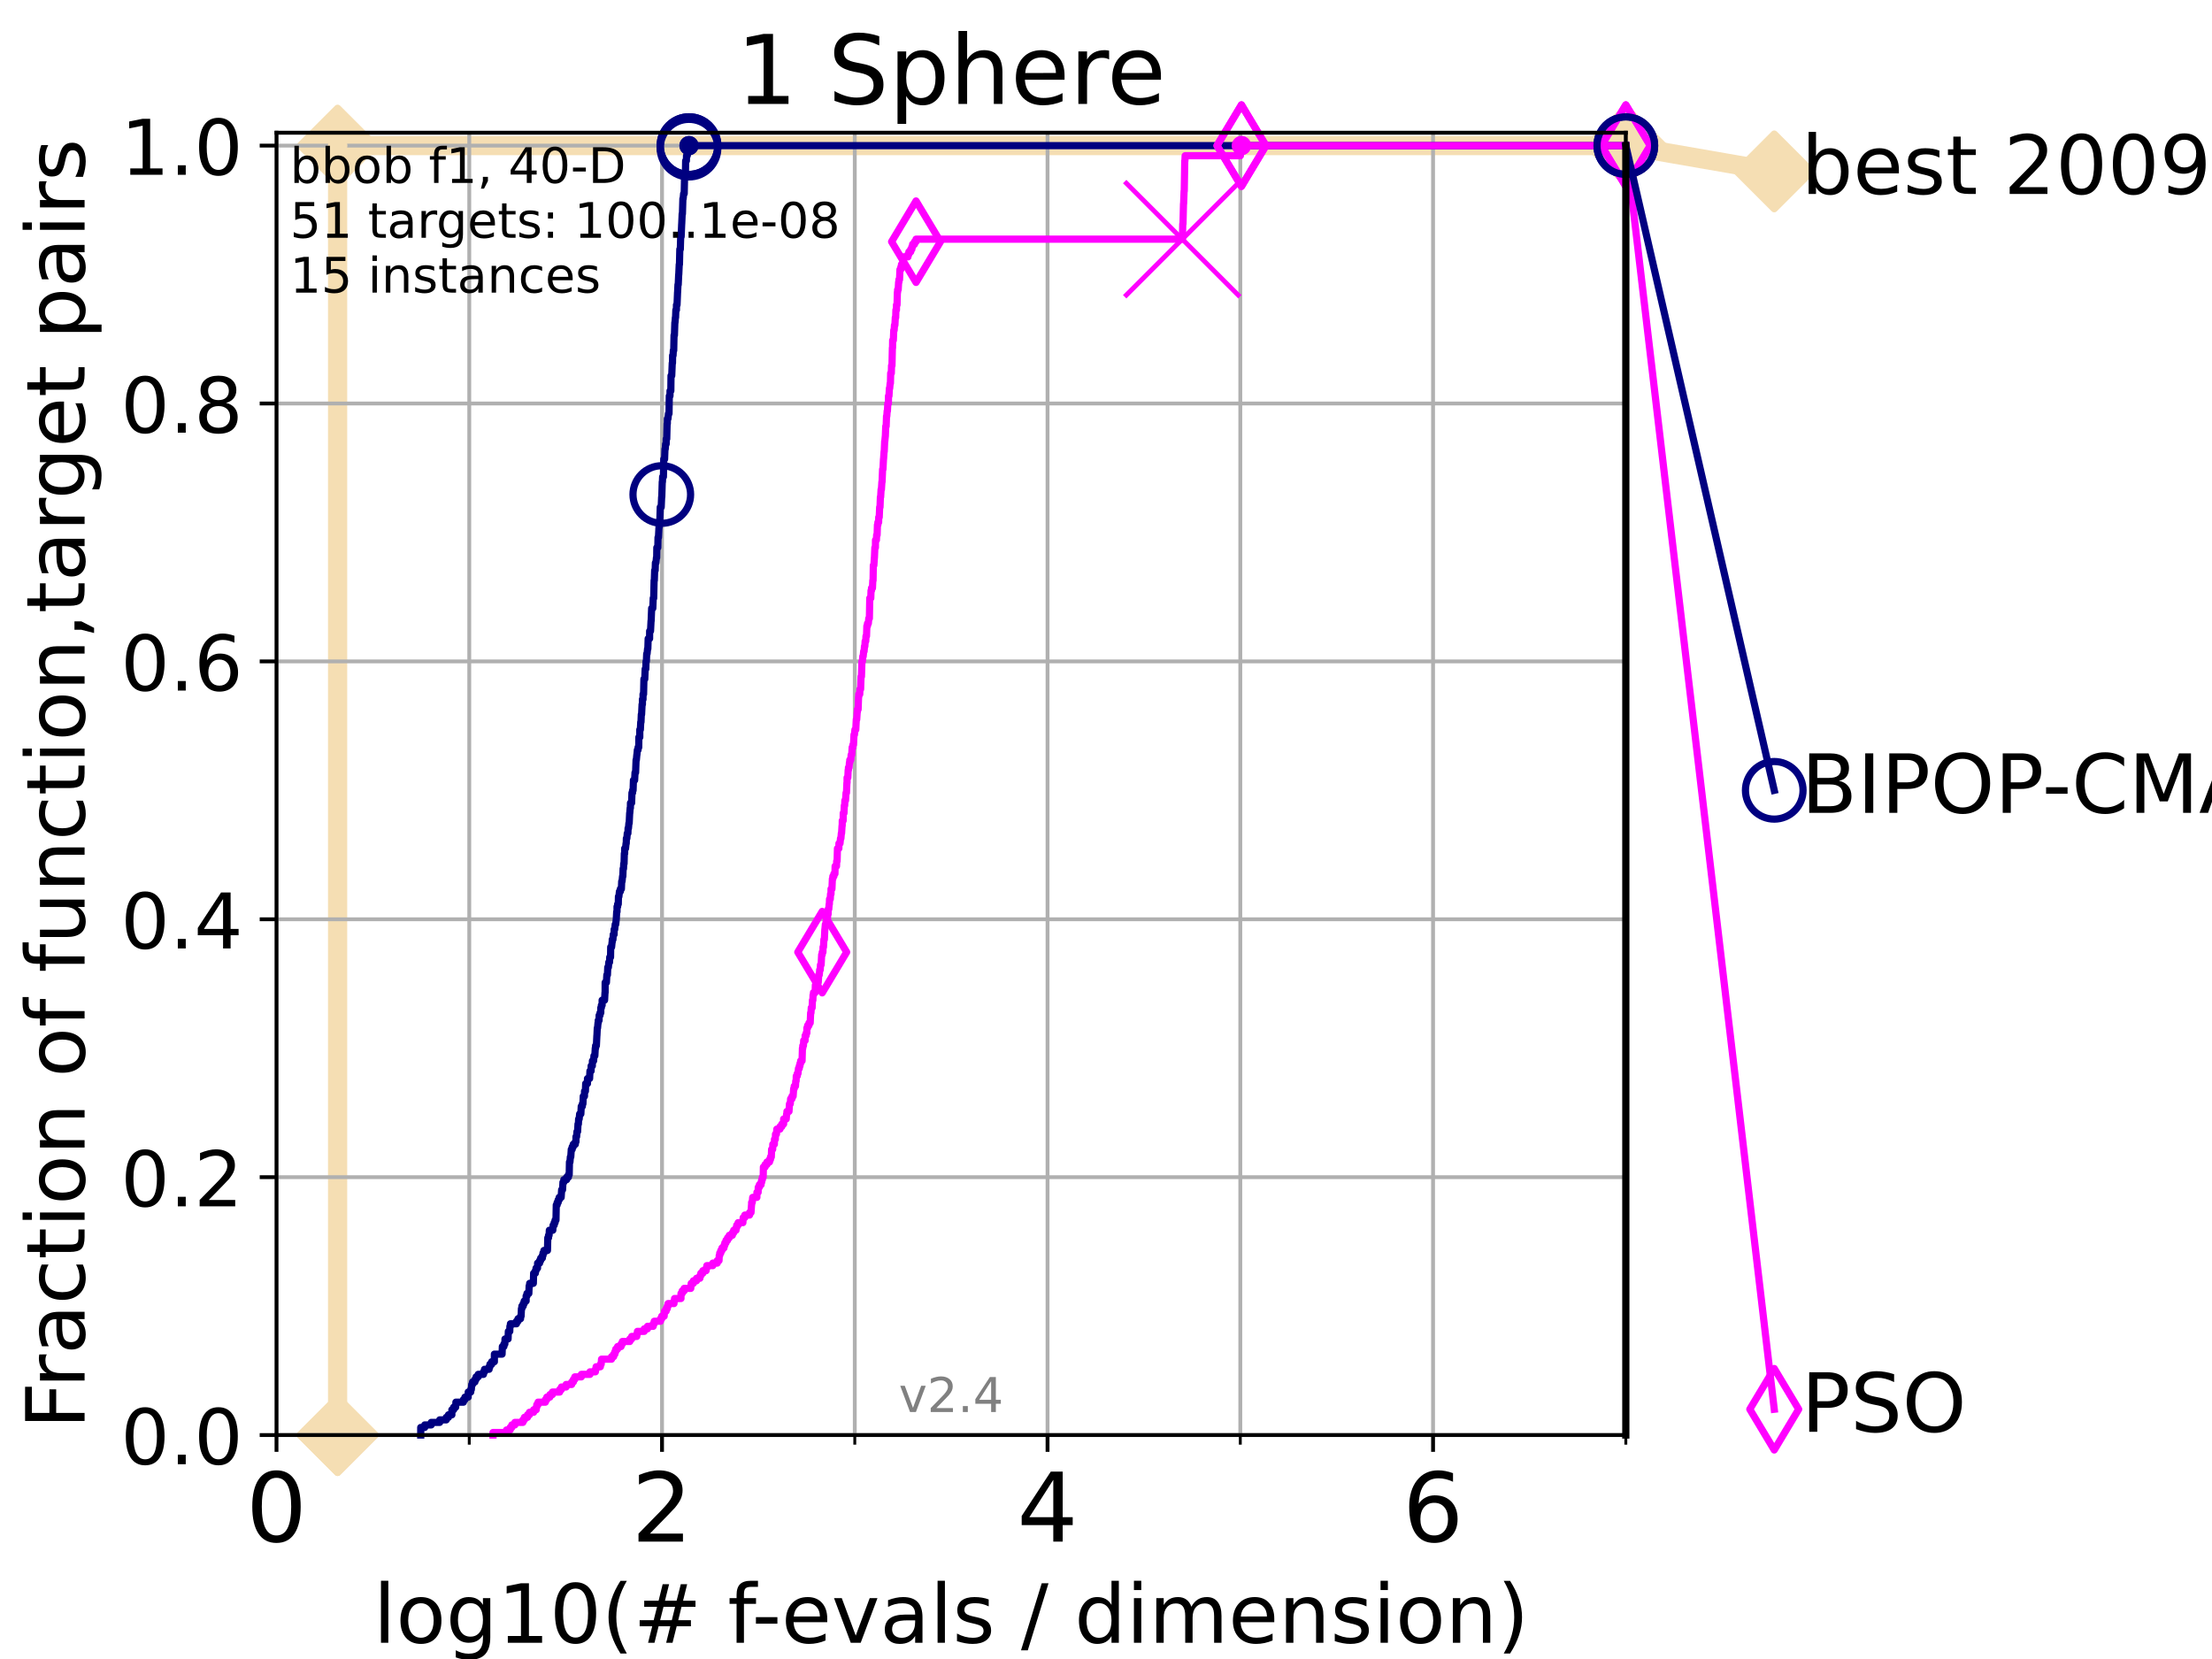 <?xml version="1.0" encoding="utf-8" standalone="no"?>
<!DOCTYPE svg PUBLIC "-//W3C//DTD SVG 1.1//EN"
  "http://www.w3.org/Graphics/SVG/1.1/DTD/svg11.dtd">
<!-- Created with matplotlib (https://matplotlib.org/) -->
<svg height="345.6pt" version="1.1" viewBox="0 0 460.8 345.6" width="460.8pt" xmlns="http://www.w3.org/2000/svg" xmlns:xlink="http://www.w3.org/1999/xlink">
 <defs>
  <style type="text/css">*{stroke-linecap:butt;stroke-linejoin:round;}</style>
 </defs>
 <g id="figure_1">
  <g id="patch_1">
   <path d="M 0 345.6 
L 460.8 345.6 
L 460.8 0 
L 0 0 
z
" style="fill:#ffffff;"/>
  </g>
  <g id="axes_1">
   <g id="patch_2">
    <path d="M 57.6 298.944 
L 338.688 298.944 
L 338.688 27.648 
L 57.6 27.648 
z
" style="fill:#ffffff;"/>
   </g>
   <g id="line2d_1">
    <path d="M 70.33 298.944 
L 70.33 30.334 
L 338.688 30.334 
" style="fill:none;stroke:#f5deb3;stroke-linecap:square;stroke-width:4;"/>
   </g>
   <g id="line2d_2">
    <defs>
     <path d="M -0 7.778 
L 7.778 0 
L 0 -7.778 
L -7.778 -0 
z
" id="mdff25fc07d" style="stroke:#f5deb3;stroke-linejoin:miter;stroke-width:1.5;"/>
    </defs>
    <g>
     <use style="fill:#f5deb3;stroke:#f5deb3;stroke-linejoin:miter;stroke-width:1.5;" x="70.33" xlink:href="#mdff25fc07d" y="298.944"/>
     <use style="fill:#f5deb3;stroke:#f5deb3;stroke-linejoin:miter;stroke-width:1.5;" x="70.33" xlink:href="#mdff25fc07d" y="298.944"/>
     <use style="fill:#f5deb3;stroke:#f5deb3;stroke-linejoin:miter;stroke-width:1.5;" x="70.33" xlink:href="#mdff25fc07d" y="298.944"/>
     <use style="fill:#f5deb3;stroke:#f5deb3;stroke-linejoin:miter;stroke-width:1.5;" x="70.33" xlink:href="#mdff25fc07d" y="30.334"/>
     <use style="fill:#f5deb3;stroke:#f5deb3;stroke-linejoin:miter;stroke-width:1.5;" x="338.688" xlink:href="#mdff25fc07d" y="30.334"/>
    </g>
   </g>
   <g id="line2d_3">
    <path style="fill:none;stroke:#f5deb3;stroke-linecap:square;stroke-width:4;"/>
    <g/>
   </g>
   <g id="line2d_4">
    <path d="M 338.688 30.334 
L 369.608 35.706 
" style="fill:none;stroke:#f5deb3;stroke-linecap:square;stroke-width:4;"/>
    <g>
     <use style="fill:#f5deb3;stroke:#f5deb3;stroke-linejoin:miter;stroke-width:1.5;" x="338.688" xlink:href="#mdff25fc07d" y="30.334"/>
     <use style="fill:#f5deb3;stroke:#f5deb3;stroke-linejoin:miter;stroke-width:1.5;" x="369.608" xlink:href="#mdff25fc07d" y="35.706"/>
    </g>
   </g>
   <g id="matplotlib.axis_1">
    <g id="xtick_1">
     <g id="line2d_5">
      <path clip-path="url(#p3e2d778db6)" d="M 57.6 298.944 
L 57.6 27.648 
" style="fill:none;stroke:#b0b0b0;stroke-linecap:square;stroke-width:0.8;"/>
     </g>
     <g id="line2d_6">
      <defs>
       <path d="M 0 0 
L 0 3.5 
" id="m2e253151d6" style="stroke:#000000;stroke-width:0.8;"/>
      </defs>
      <g>
       <use style="stroke:#000000;stroke-width:0.8;" x="57.6" xlink:href="#m2e253151d6" y="298.944"/>
      </g>
     </g>
     <g id="text_1">
      <!-- 0 -->
      <g transform="translate(51.237 321.141)scale(0.2 -0.2)">
       <defs>
        <path d="M 31.781 66.406 
Q 24.172 66.406 20.328 58.906 
Q 16.5 51.422 16.5 36.375 
Q 16.5 21.391 20.328 13.891 
Q 24.172 6.391 31.781 6.391 
Q 39.453 6.391 43.281 13.891 
Q 47.125 21.391 47.125 36.375 
Q 47.125 51.422 43.281 58.906 
Q 39.453 66.406 31.781 66.406 
z
M 31.781 74.219 
Q 44.047 74.219 50.516 64.516 
Q 56.984 54.828 56.984 36.375 
Q 56.984 17.969 50.516 8.266 
Q 44.047 -1.422 31.781 -1.422 
Q 19.531 -1.422 13.062 8.266 
Q 6.594 17.969 6.594 36.375 
Q 6.594 54.828 13.062 64.516 
Q 19.531 74.219 31.781 74.219 
z
" id="DejaVuSans-48"/>
       </defs>
       <use xlink:href="#DejaVuSans-48"/>
      </g>
     </g>
    </g>
    <g id="xtick_2">
     <g id="line2d_7">
      <path clip-path="url(#p3e2d778db6)" d="M 137.911 298.944 
L 137.911 27.648 
" style="fill:none;stroke:#b0b0b0;stroke-linecap:square;stroke-width:0.8;"/>
     </g>
     <g id="line2d_8">
      <g>
       <use style="stroke:#000000;stroke-width:0.8;" x="137.911" xlink:href="#m2e253151d6" y="298.944"/>
      </g>
     </g>
     <g id="text_2">
      <!-- 2 -->
      <g transform="translate(131.548 321.141)scale(0.2 -0.2)">
       <defs>
        <path d="M 19.188 8.297 
L 53.609 8.297 
L 53.609 0 
L 7.328 0 
L 7.328 8.297 
Q 12.938 14.109 22.625 23.891 
Q 32.328 33.688 34.812 36.531 
Q 39.547 41.844 41.422 45.531 
Q 43.312 49.219 43.312 52.781 
Q 43.312 58.594 39.234 62.25 
Q 35.156 65.922 28.609 65.922 
Q 23.969 65.922 18.812 64.312 
Q 13.672 62.703 7.812 59.422 
L 7.812 69.391 
Q 13.766 71.781 18.938 73 
Q 24.125 74.219 28.422 74.219 
Q 39.75 74.219 46.484 68.547 
Q 53.219 62.891 53.219 53.422 
Q 53.219 48.922 51.531 44.891 
Q 49.859 40.875 45.406 35.406 
Q 44.188 33.984 37.641 27.219 
Q 31.109 20.453 19.188 8.297 
z
" id="DejaVuSans-50"/>
       </defs>
       <use xlink:href="#DejaVuSans-50"/>
      </g>
     </g>
    </g>
    <g id="xtick_3">
     <g id="line2d_9">
      <path clip-path="url(#p3e2d778db6)" d="M 218.222 298.944 
L 218.222 27.648 
" style="fill:none;stroke:#b0b0b0;stroke-linecap:square;stroke-width:0.8;"/>
     </g>
     <g id="line2d_10">
      <g>
       <use style="stroke:#000000;stroke-width:0.8;" x="218.222" xlink:href="#m2e253151d6" y="298.944"/>
      </g>
     </g>
     <g id="text_3">
      <!-- 4 -->
      <g transform="translate(211.859 321.141)scale(0.2 -0.2)">
       <defs>
        <path d="M 37.797 64.312 
L 12.891 25.391 
L 37.797 25.391 
z
M 35.203 72.906 
L 47.609 72.906 
L 47.609 25.391 
L 58.016 25.391 
L 58.016 17.188 
L 47.609 17.188 
L 47.609 0 
L 37.797 0 
L 37.797 17.188 
L 4.891 17.188 
L 4.891 26.703 
z
" id="DejaVuSans-52"/>
       </defs>
       <use xlink:href="#DejaVuSans-52"/>
      </g>
     </g>
    </g>
    <g id="xtick_4">
     <g id="line2d_11">
      <path clip-path="url(#p3e2d778db6)" d="M 298.533 298.944 
L 298.533 27.648 
" style="fill:none;stroke:#b0b0b0;stroke-linecap:square;stroke-width:0.8;"/>
     </g>
     <g id="line2d_12">
      <g>
       <use style="stroke:#000000;stroke-width:0.8;" x="298.533" xlink:href="#m2e253151d6" y="298.944"/>
      </g>
     </g>
     <g id="text_4">
      <!-- 6 -->
      <g transform="translate(292.17 321.141)scale(0.2 -0.2)">
       <defs>
        <path d="M 33.016 40.375 
Q 26.375 40.375 22.484 35.828 
Q 18.609 31.297 18.609 23.391 
Q 18.609 15.531 22.484 10.953 
Q 26.375 6.391 33.016 6.391 
Q 39.656 6.391 43.531 10.953 
Q 47.406 15.531 47.406 23.391 
Q 47.406 31.297 43.531 35.828 
Q 39.656 40.375 33.016 40.375 
z
M 52.594 71.297 
L 52.594 62.312 
Q 48.875 64.062 45.094 64.984 
Q 41.312 65.922 37.594 65.922 
Q 27.828 65.922 22.672 59.328 
Q 17.531 52.734 16.797 39.406 
Q 19.672 43.656 24.016 45.922 
Q 28.375 48.188 33.594 48.188 
Q 44.578 48.188 50.953 41.516 
Q 57.328 34.859 57.328 23.391 
Q 57.328 12.156 50.688 5.359 
Q 44.047 -1.422 33.016 -1.422 
Q 20.359 -1.422 13.672 8.266 
Q 6.984 17.969 6.984 36.375 
Q 6.984 53.656 15.188 63.938 
Q 23.391 74.219 37.203 74.219 
Q 40.922 74.219 44.703 73.484 
Q 48.484 72.75 52.594 71.297 
z
" id="DejaVuSans-54"/>
       </defs>
       <use xlink:href="#DejaVuSans-54"/>
      </g>
     </g>
    </g>
    <g id="xtick_5">
     <g id="line2d_13">
      <path clip-path="url(#p3e2d778db6)" d="M 97.755 298.944 
L 97.755 27.648 
" style="fill:none;stroke:#b0b0b0;stroke-linecap:square;stroke-width:0.8;"/>
     </g>
     <g id="line2d_14">
      <defs>
       <path d="M 0 0 
L 0 2 
" id="m25021154ea" style="stroke:#000000;stroke-width:0.6;"/>
      </defs>
      <g>
       <use style="stroke:#000000;stroke-width:0.6;" x="97.755" xlink:href="#m25021154ea" y="298.944"/>
      </g>
     </g>
    </g>
    <g id="xtick_6">
     <g id="line2d_15">
      <path clip-path="url(#p3e2d778db6)" d="M 178.066 298.944 
L 178.066 27.648 
" style="fill:none;stroke:#b0b0b0;stroke-linecap:square;stroke-width:0.8;"/>
     </g>
     <g id="line2d_16">
      <g>
       <use style="stroke:#000000;stroke-width:0.6;" x="178.066" xlink:href="#m25021154ea" y="298.944"/>
      </g>
     </g>
    </g>
    <g id="xtick_7">
     <g id="line2d_17">
      <path clip-path="url(#p3e2d778db6)" d="M 258.377 298.944 
L 258.377 27.648 
" style="fill:none;stroke:#b0b0b0;stroke-linecap:square;stroke-width:0.8;"/>
     </g>
     <g id="line2d_18">
      <g>
       <use style="stroke:#000000;stroke-width:0.6;" x="258.377" xlink:href="#m25021154ea" y="298.944"/>
      </g>
     </g>
    </g>
    <g id="xtick_8">
     <g id="line2d_19">
      <path clip-path="url(#p3e2d778db6)" d="M 338.688 298.944 
L 338.688 27.648 
" style="fill:none;stroke:#b0b0b0;stroke-linecap:square;stroke-width:0.8;"/>
     </g>
     <g id="line2d_20">
      <g>
       <use style="stroke:#000000;stroke-width:0.6;" x="338.688" xlink:href="#m25021154ea" y="298.944"/>
      </g>
     </g>
    </g>
    <g id="text_5">
     <!-- log10(# f-evals / dimension) -->
     <g transform="translate(77.764 342.218)scale(0.17 -0.17)">
      <defs>
       <path d="M 9.422 75.984 
L 18.406 75.984 
L 18.406 0 
L 9.422 0 
z
" id="DejaVuSans-108"/>
       <path d="M 30.609 48.391 
Q 23.391 48.391 19.188 42.75 
Q 14.984 37.109 14.984 27.297 
Q 14.984 17.484 19.156 11.844 
Q 23.344 6.203 30.609 6.203 
Q 37.797 6.203 41.984 11.859 
Q 46.188 17.531 46.188 27.297 
Q 46.188 37.016 41.984 42.703 
Q 37.797 48.391 30.609 48.391 
z
M 30.609 56 
Q 42.328 56 49.016 48.375 
Q 55.719 40.766 55.719 27.297 
Q 55.719 13.875 49.016 6.219 
Q 42.328 -1.422 30.609 -1.422 
Q 18.844 -1.422 12.172 6.219 
Q 5.516 13.875 5.516 27.297 
Q 5.516 40.766 12.172 48.375 
Q 18.844 56 30.609 56 
z
" id="DejaVuSans-111"/>
       <path d="M 45.406 27.984 
Q 45.406 37.75 41.375 43.109 
Q 37.359 48.484 30.078 48.484 
Q 22.859 48.484 18.828 43.109 
Q 14.797 37.75 14.797 27.984 
Q 14.797 18.266 18.828 12.891 
Q 22.859 7.516 30.078 7.516 
Q 37.359 7.516 41.375 12.891 
Q 45.406 18.266 45.406 27.984 
z
M 54.391 6.781 
Q 54.391 -7.172 48.188 -13.984 
Q 42 -20.797 29.203 -20.797 
Q 24.469 -20.797 20.266 -20.094 
Q 16.062 -19.391 12.109 -17.922 
L 12.109 -9.188 
Q 16.062 -11.328 19.922 -12.344 
Q 23.781 -13.375 27.781 -13.375 
Q 36.625 -13.375 41.016 -8.766 
Q 45.406 -4.156 45.406 5.172 
L 45.406 9.625 
Q 42.625 4.781 38.281 2.391 
Q 33.938 0 27.875 0 
Q 17.828 0 11.672 7.656 
Q 5.516 15.328 5.516 27.984 
Q 5.516 40.672 11.672 48.328 
Q 17.828 56 27.875 56 
Q 33.938 56 38.281 53.609 
Q 42.625 51.219 45.406 46.391 
L 45.406 54.688 
L 54.391 54.688 
z
" id="DejaVuSans-103"/>
       <path d="M 12.406 8.297 
L 28.516 8.297 
L 28.516 63.922 
L 10.984 60.406 
L 10.984 69.391 
L 28.422 72.906 
L 38.281 72.906 
L 38.281 8.297 
L 54.391 8.297 
L 54.391 0 
L 12.406 0 
z
" id="DejaVuSans-49"/>
       <path d="M 31 75.875 
Q 24.469 64.656 21.281 53.656 
Q 18.109 42.672 18.109 31.391 
Q 18.109 20.125 21.312 9.062 
Q 24.516 -2 31 -13.188 
L 23.188 -13.188 
Q 15.875 -1.703 12.234 9.375 
Q 8.594 20.453 8.594 31.391 
Q 8.594 42.281 12.203 53.312 
Q 15.828 64.359 23.188 75.875 
z
" id="DejaVuSans-40"/>
       <path d="M 51.125 44 
L 36.922 44 
L 32.812 27.688 
L 47.125 27.688 
z
M 43.797 71.781 
L 38.719 51.516 
L 52.984 51.516 
L 58.109 71.781 
L 65.922 71.781 
L 60.891 51.516 
L 76.125 51.516 
L 76.125 44 
L 58.984 44 
L 54.984 27.688 
L 70.516 27.688 
L 70.516 20.219 
L 53.078 20.219 
L 48 0 
L 40.188 0 
L 45.219 20.219 
L 30.906 20.219 
L 25.875 0 
L 18.016 0 
L 23.094 20.219 
L 7.719 20.219 
L 7.719 27.688 
L 24.906 27.688 
L 29 44 
L 13.281 44 
L 13.281 51.516 
L 30.906 51.516 
L 35.891 71.781 
z
" id="DejaVuSans-35"/>
       <path id="DejaVuSans-32"/>
       <path d="M 37.109 75.984 
L 37.109 68.5 
L 28.516 68.5 
Q 23.688 68.5 21.797 66.547 
Q 19.922 64.594 19.922 59.516 
L 19.922 54.688 
L 34.719 54.688 
L 34.719 47.703 
L 19.922 47.703 
L 19.922 0 
L 10.891 0 
L 10.891 47.703 
L 2.297 47.703 
L 2.297 54.688 
L 10.891 54.688 
L 10.891 58.5 
Q 10.891 67.625 15.141 71.797 
Q 19.391 75.984 28.609 75.984 
z
" id="DejaVuSans-102"/>
       <path d="M 4.891 31.391 
L 31.203 31.391 
L 31.203 23.391 
L 4.891 23.391 
z
" id="DejaVuSans-45"/>
       <path d="M 56.203 29.594 
L 56.203 25.203 
L 14.891 25.203 
Q 15.484 15.922 20.484 11.062 
Q 25.484 6.203 34.422 6.203 
Q 39.594 6.203 44.453 7.469 
Q 49.312 8.734 54.109 11.281 
L 54.109 2.781 
Q 49.266 0.734 44.188 -0.344 
Q 39.109 -1.422 33.891 -1.422 
Q 20.797 -1.422 13.156 6.188 
Q 5.516 13.812 5.516 26.812 
Q 5.516 40.234 12.766 48.109 
Q 20.016 56 32.328 56 
Q 43.359 56 49.781 48.891 
Q 56.203 41.797 56.203 29.594 
z
M 47.219 32.234 
Q 47.125 39.594 43.094 43.984 
Q 39.062 48.391 32.422 48.391 
Q 24.906 48.391 20.391 44.141 
Q 15.875 39.891 15.188 32.172 
z
" id="DejaVuSans-101"/>
       <path d="M 2.984 54.688 
L 12.5 54.688 
L 29.594 8.797 
L 46.688 54.688 
L 56.203 54.688 
L 35.688 0 
L 23.484 0 
z
" id="DejaVuSans-118"/>
       <path d="M 34.281 27.484 
Q 23.391 27.484 19.188 25 
Q 14.984 22.516 14.984 16.5 
Q 14.984 11.719 18.141 8.906 
Q 21.297 6.109 26.703 6.109 
Q 34.188 6.109 38.703 11.406 
Q 43.219 16.703 43.219 25.484 
L 43.219 27.484 
z
M 52.203 31.203 
L 52.203 0 
L 43.219 0 
L 43.219 8.297 
Q 40.141 3.328 35.547 0.953 
Q 30.953 -1.422 24.312 -1.422 
Q 15.922 -1.422 10.953 3.297 
Q 6 8.016 6 15.922 
Q 6 25.141 12.172 29.828 
Q 18.359 34.516 30.609 34.516 
L 43.219 34.516 
L 43.219 35.406 
Q 43.219 41.609 39.141 45 
Q 35.062 48.391 27.688 48.391 
Q 23 48.391 18.547 47.266 
Q 14.109 46.141 10.016 43.891 
L 10.016 52.203 
Q 14.938 54.109 19.578 55.047 
Q 24.219 56 28.609 56 
Q 40.484 56 46.344 49.844 
Q 52.203 43.703 52.203 31.203 
z
" id="DejaVuSans-97"/>
       <path d="M 44.281 53.078 
L 44.281 44.578 
Q 40.484 46.531 36.375 47.5 
Q 32.281 48.484 27.875 48.484 
Q 21.188 48.484 17.844 46.438 
Q 14.5 44.391 14.5 40.281 
Q 14.5 37.156 16.891 35.375 
Q 19.281 33.594 26.516 31.984 
L 29.594 31.297 
Q 39.156 29.25 43.188 25.516 
Q 47.219 21.781 47.219 15.094 
Q 47.219 7.469 41.188 3.016 
Q 35.156 -1.422 24.609 -1.422 
Q 20.219 -1.422 15.453 -0.562 
Q 10.688 0.297 5.422 2 
L 5.422 11.281 
Q 10.406 8.688 15.234 7.391 
Q 20.062 6.109 24.812 6.109 
Q 31.156 6.109 34.562 8.281 
Q 37.984 10.453 37.984 14.406 
Q 37.984 18.062 35.516 20.016 
Q 33.062 21.969 24.703 23.781 
L 21.578 24.516 
Q 13.234 26.266 9.516 29.906 
Q 5.812 33.547 5.812 39.891 
Q 5.812 47.609 11.281 51.797 
Q 16.75 56 26.812 56 
Q 31.781 56 36.172 55.266 
Q 40.578 54.547 44.281 53.078 
z
" id="DejaVuSans-115"/>
       <path d="M 25.391 72.906 
L 33.688 72.906 
L 8.297 -9.281 
L 0 -9.281 
z
" id="DejaVuSans-47"/>
       <path d="M 45.406 46.391 
L 45.406 75.984 
L 54.391 75.984 
L 54.391 0 
L 45.406 0 
L 45.406 8.203 
Q 42.578 3.328 38.25 0.953 
Q 33.938 -1.422 27.875 -1.422 
Q 17.969 -1.422 11.734 6.484 
Q 5.516 14.406 5.516 27.297 
Q 5.516 40.188 11.734 48.094 
Q 17.969 56 27.875 56 
Q 33.938 56 38.25 53.625 
Q 42.578 51.266 45.406 46.391 
z
M 14.797 27.297 
Q 14.797 17.391 18.875 11.75 
Q 22.953 6.109 30.078 6.109 
Q 37.203 6.109 41.297 11.75 
Q 45.406 17.391 45.406 27.297 
Q 45.406 37.203 41.297 42.844 
Q 37.203 48.484 30.078 48.484 
Q 22.953 48.484 18.875 42.844 
Q 14.797 37.203 14.797 27.297 
z
" id="DejaVuSans-100"/>
       <path d="M 9.422 54.688 
L 18.406 54.688 
L 18.406 0 
L 9.422 0 
z
M 9.422 75.984 
L 18.406 75.984 
L 18.406 64.594 
L 9.422 64.594 
z
" id="DejaVuSans-105"/>
       <path d="M 52 44.188 
Q 55.375 50.25 60.062 53.125 
Q 64.75 56 71.094 56 
Q 79.641 56 84.281 50.016 
Q 88.922 44.047 88.922 33.016 
L 88.922 0 
L 79.891 0 
L 79.891 32.719 
Q 79.891 40.578 77.094 44.375 
Q 74.312 48.188 68.609 48.188 
Q 61.625 48.188 57.562 43.547 
Q 53.516 38.922 53.516 30.906 
L 53.516 0 
L 44.484 0 
L 44.484 32.719 
Q 44.484 40.625 41.703 44.406 
Q 38.922 48.188 33.109 48.188 
Q 26.219 48.188 22.156 43.531 
Q 18.109 38.875 18.109 30.906 
L 18.109 0 
L 9.078 0 
L 9.078 54.688 
L 18.109 54.688 
L 18.109 46.188 
Q 21.188 51.219 25.484 53.609 
Q 29.781 56 35.688 56 
Q 41.656 56 45.828 52.969 
Q 50 49.953 52 44.188 
z
" id="DejaVuSans-109"/>
       <path d="M 54.891 33.016 
L 54.891 0 
L 45.906 0 
L 45.906 32.719 
Q 45.906 40.484 42.875 44.328 
Q 39.844 48.188 33.797 48.188 
Q 26.516 48.188 22.312 43.547 
Q 18.109 38.922 18.109 30.906 
L 18.109 0 
L 9.078 0 
L 9.078 54.688 
L 18.109 54.688 
L 18.109 46.188 
Q 21.344 51.125 25.703 53.562 
Q 30.078 56 35.797 56 
Q 45.219 56 50.047 50.172 
Q 54.891 44.344 54.891 33.016 
z
" id="DejaVuSans-110"/>
       <path d="M 8.016 75.875 
L 15.828 75.875 
Q 23.141 64.359 26.781 53.312 
Q 30.422 42.281 30.422 31.391 
Q 30.422 20.453 26.781 9.375 
Q 23.141 -1.703 15.828 -13.188 
L 8.016 -13.188 
Q 14.5 -2 17.703 9.062 
Q 20.906 20.125 20.906 31.391 
Q 20.906 42.672 17.703 53.656 
Q 14.5 64.656 8.016 75.875 
z
" id="DejaVuSans-41"/>
      </defs>
      <use xlink:href="#DejaVuSans-108"/>
      <use x="27.783" xlink:href="#DejaVuSans-111"/>
      <use x="88.965" xlink:href="#DejaVuSans-103"/>
      <use x="152.441" xlink:href="#DejaVuSans-49"/>
      <use x="216.064" xlink:href="#DejaVuSans-48"/>
      <use x="279.688" xlink:href="#DejaVuSans-40"/>
      <use x="318.701" xlink:href="#DejaVuSans-35"/>
      <use x="402.49" xlink:href="#DejaVuSans-32"/>
      <use x="434.277" xlink:href="#DejaVuSans-102"/>
      <use x="463.982" xlink:href="#DejaVuSans-45"/>
      <use x="500.066" xlink:href="#DejaVuSans-101"/>
      <use x="561.59" xlink:href="#DejaVuSans-118"/>
      <use x="620.77" xlink:href="#DejaVuSans-97"/>
      <use x="682.049" xlink:href="#DejaVuSans-108"/>
      <use x="709.832" xlink:href="#DejaVuSans-115"/>
      <use x="761.932" xlink:href="#DejaVuSans-32"/>
      <use x="793.719" xlink:href="#DejaVuSans-47"/>
      <use x="827.41" xlink:href="#DejaVuSans-32"/>
      <use x="859.197" xlink:href="#DejaVuSans-100"/>
      <use x="922.674" xlink:href="#DejaVuSans-105"/>
      <use x="950.457" xlink:href="#DejaVuSans-109"/>
      <use x="1047.869" xlink:href="#DejaVuSans-101"/>
      <use x="1109.393" xlink:href="#DejaVuSans-110"/>
      <use x="1172.771" xlink:href="#DejaVuSans-115"/>
      <use x="1224.871" xlink:href="#DejaVuSans-105"/>
      <use x="1252.654" xlink:href="#DejaVuSans-111"/>
      <use x="1313.836" xlink:href="#DejaVuSans-110"/>
      <use x="1377.215" xlink:href="#DejaVuSans-41"/>
     </g>
    </g>
   </g>
   <g id="matplotlib.axis_2">
    <g id="ytick_1">
     <g id="line2d_21">
      <path clip-path="url(#p3e2d778db6)" d="M 57.6 298.944 
L 338.688 298.944 
" style="fill:none;stroke:#b0b0b0;stroke-linecap:square;stroke-width:0.8;"/>
     </g>
     <g id="line2d_22">
      <defs>
       <path d="M 0 0 
L -3.5 0 
" id="mbf820ad5dd" style="stroke:#000000;stroke-width:0.8;"/>
      </defs>
      <g>
       <use style="stroke:#000000;stroke-width:0.8;" x="57.6" xlink:href="#mbf820ad5dd" y="298.944"/>
      </g>
     </g>
     <g id="text_6">
      <!-- 0.0 -->
      <g transform="translate(25.155 305.023)scale(0.16 -0.16)">
       <defs>
        <path d="M 10.688 12.406 
L 21 12.406 
L 21 0 
L 10.688 0 
z
" id="DejaVuSans-46"/>
       </defs>
       <use xlink:href="#DejaVuSans-48"/>
       <use x="63.623" xlink:href="#DejaVuSans-46"/>
       <use x="95.41" xlink:href="#DejaVuSans-48"/>
      </g>
     </g>
    </g>
    <g id="ytick_2">
     <g id="line2d_23">
      <path clip-path="url(#p3e2d778db6)" d="M 57.6 245.222 
L 338.688 245.222 
" style="fill:none;stroke:#b0b0b0;stroke-linecap:square;stroke-width:0.8;"/>
     </g>
     <g id="line2d_24">
      <g>
       <use style="stroke:#000000;stroke-width:0.8;" x="57.6" xlink:href="#mbf820ad5dd" y="245.222"/>
      </g>
     </g>
     <g id="text_7">
      <!-- 0.2 -->
      <g transform="translate(25.155 251.301)scale(0.16 -0.16)">
       <use xlink:href="#DejaVuSans-48"/>
       <use x="63.623" xlink:href="#DejaVuSans-46"/>
       <use x="95.41" xlink:href="#DejaVuSans-50"/>
      </g>
     </g>
    </g>
    <g id="ytick_3">
     <g id="line2d_25">
      <path clip-path="url(#p3e2d778db6)" d="M 57.6 191.5 
L 338.688 191.5 
" style="fill:none;stroke:#b0b0b0;stroke-linecap:square;stroke-width:0.8;"/>
     </g>
     <g id="line2d_26">
      <g>
       <use style="stroke:#000000;stroke-width:0.8;" x="57.6" xlink:href="#mbf820ad5dd" y="191.5"/>
      </g>
     </g>
     <g id="text_8">
      <!-- 0.4 -->
      <g transform="translate(25.155 197.579)scale(0.16 -0.16)">
       <use xlink:href="#DejaVuSans-48"/>
       <use x="63.623" xlink:href="#DejaVuSans-46"/>
       <use x="95.41" xlink:href="#DejaVuSans-52"/>
      </g>
     </g>
    </g>
    <g id="ytick_4">
     <g id="line2d_27">
      <path clip-path="url(#p3e2d778db6)" d="M 57.6 137.778 
L 338.688 137.778 
" style="fill:none;stroke:#b0b0b0;stroke-linecap:square;stroke-width:0.8;"/>
     </g>
     <g id="line2d_28">
      <g>
       <use style="stroke:#000000;stroke-width:0.8;" x="57.6" xlink:href="#mbf820ad5dd" y="137.778"/>
      </g>
     </g>
     <g id="text_9">
      <!-- 0.6 -->
      <g transform="translate(25.155 143.857)scale(0.16 -0.16)">
       <use xlink:href="#DejaVuSans-48"/>
       <use x="63.623" xlink:href="#DejaVuSans-46"/>
       <use x="95.41" xlink:href="#DejaVuSans-54"/>
      </g>
     </g>
    </g>
    <g id="ytick_5">
     <g id="line2d_29">
      <path clip-path="url(#p3e2d778db6)" d="M 57.6 84.056 
L 338.688 84.056 
" style="fill:none;stroke:#b0b0b0;stroke-linecap:square;stroke-width:0.8;"/>
     </g>
     <g id="line2d_30">
      <g>
       <use style="stroke:#000000;stroke-width:0.8;" x="57.6" xlink:href="#mbf820ad5dd" y="84.056"/>
      </g>
     </g>
     <g id="text_10">
      <!-- 0.8 -->
      <g transform="translate(25.155 90.135)scale(0.16 -0.16)">
       <defs>
        <path d="M 31.781 34.625 
Q 24.75 34.625 20.719 30.859 
Q 16.703 27.094 16.703 20.516 
Q 16.703 13.922 20.719 10.156 
Q 24.75 6.391 31.781 6.391 
Q 38.812 6.391 42.859 10.172 
Q 46.922 13.969 46.922 20.516 
Q 46.922 27.094 42.891 30.859 
Q 38.875 34.625 31.781 34.625 
z
M 21.922 38.812 
Q 15.578 40.375 12.031 44.719 
Q 8.5 49.078 8.5 55.328 
Q 8.5 64.062 14.719 69.141 
Q 20.953 74.219 31.781 74.219 
Q 42.672 74.219 48.875 69.141 
Q 55.078 64.062 55.078 55.328 
Q 55.078 49.078 51.531 44.719 
Q 48 40.375 41.703 38.812 
Q 48.828 37.156 52.797 32.312 
Q 56.781 27.484 56.781 20.516 
Q 56.781 9.906 50.312 4.234 
Q 43.844 -1.422 31.781 -1.422 
Q 19.734 -1.422 13.25 4.234 
Q 6.781 9.906 6.781 20.516 
Q 6.781 27.484 10.781 32.312 
Q 14.797 37.156 21.922 38.812 
z
M 18.312 54.391 
Q 18.312 48.734 21.844 45.562 
Q 25.391 42.391 31.781 42.391 
Q 38.141 42.391 41.719 45.562 
Q 45.312 48.734 45.312 54.391 
Q 45.312 60.062 41.719 63.234 
Q 38.141 66.406 31.781 66.406 
Q 25.391 66.406 21.844 63.234 
Q 18.312 60.062 18.312 54.391 
z
" id="DejaVuSans-56"/>
       </defs>
       <use xlink:href="#DejaVuSans-48"/>
       <use x="63.623" xlink:href="#DejaVuSans-46"/>
       <use x="95.41" xlink:href="#DejaVuSans-56"/>
      </g>
     </g>
    </g>
    <g id="ytick_6">
     <g id="line2d_31">
      <path clip-path="url(#p3e2d778db6)" d="M 57.6 30.334 
L 338.688 30.334 
" style="fill:none;stroke:#b0b0b0;stroke-linecap:square;stroke-width:0.8;"/>
     </g>
     <g id="line2d_32">
      <g>
       <use style="stroke:#000000;stroke-width:0.8;" x="57.6" xlink:href="#mbf820ad5dd" y="30.334"/>
      </g>
     </g>
     <g id="text_11">
      <!-- 1.0 -->
      <g transform="translate(25.155 36.413)scale(0.16 -0.16)">
       <use xlink:href="#DejaVuSans-49"/>
       <use x="63.623" xlink:href="#DejaVuSans-46"/>
       <use x="95.41" xlink:href="#DejaVuSans-48"/>
      </g>
     </g>
    </g>
    <g id="text_12">
     <!-- Fraction of function,target pairs -->
     <g transform="translate(17.62 297.681)rotate(-90)scale(0.17 -0.17)">
      <defs>
       <path d="M 9.812 72.906 
L 51.703 72.906 
L 51.703 64.594 
L 19.672 64.594 
L 19.672 43.109 
L 48.578 43.109 
L 48.578 34.812 
L 19.672 34.812 
L 19.672 0 
L 9.812 0 
z
" id="DejaVuSans-70"/>
       <path d="M 41.109 46.297 
Q 39.594 47.172 37.812 47.578 
Q 36.031 48 33.891 48 
Q 26.266 48 22.188 43.047 
Q 18.109 38.094 18.109 28.812 
L 18.109 0 
L 9.078 0 
L 9.078 54.688 
L 18.109 54.688 
L 18.109 46.188 
Q 20.953 51.172 25.484 53.578 
Q 30.031 56 36.531 56 
Q 37.453 56 38.578 55.875 
Q 39.703 55.766 41.062 55.516 
z
" id="DejaVuSans-114"/>
       <path d="M 48.781 52.594 
L 48.781 44.188 
Q 44.969 46.297 41.141 47.344 
Q 37.312 48.391 33.406 48.391 
Q 24.656 48.391 19.812 42.844 
Q 14.984 37.312 14.984 27.297 
Q 14.984 17.281 19.812 11.734 
Q 24.656 6.203 33.406 6.203 
Q 37.312 6.203 41.141 7.25 
Q 44.969 8.297 48.781 10.406 
L 48.781 2.094 
Q 45.016 0.344 40.984 -0.531 
Q 36.969 -1.422 32.422 -1.422 
Q 20.062 -1.422 12.781 6.344 
Q 5.516 14.109 5.516 27.297 
Q 5.516 40.672 12.859 48.328 
Q 20.219 56 33.016 56 
Q 37.156 56 41.109 55.141 
Q 45.062 54.297 48.781 52.594 
z
" id="DejaVuSans-99"/>
       <path d="M 18.312 70.219 
L 18.312 54.688 
L 36.812 54.688 
L 36.812 47.703 
L 18.312 47.703 
L 18.312 18.016 
Q 18.312 11.328 20.141 9.422 
Q 21.969 7.516 27.594 7.516 
L 36.812 7.516 
L 36.812 0 
L 27.594 0 
Q 17.188 0 13.234 3.875 
Q 9.281 7.766 9.281 18.016 
L 9.281 47.703 
L 2.688 47.703 
L 2.688 54.688 
L 9.281 54.688 
L 9.281 70.219 
z
" id="DejaVuSans-116"/>
       <path d="M 8.5 21.578 
L 8.5 54.688 
L 17.484 54.688 
L 17.484 21.922 
Q 17.484 14.156 20.5 10.266 
Q 23.531 6.391 29.594 6.391 
Q 36.859 6.391 41.078 11.031 
Q 45.312 15.672 45.312 23.688 
L 45.312 54.688 
L 54.297 54.688 
L 54.297 0 
L 45.312 0 
L 45.312 8.406 
Q 42.047 3.422 37.719 1 
Q 33.406 -1.422 27.688 -1.422 
Q 18.266 -1.422 13.375 4.438 
Q 8.5 10.297 8.5 21.578 
z
M 31.109 56 
z
" id="DejaVuSans-117"/>
       <path d="M 11.719 12.406 
L 22.016 12.406 
L 22.016 4 
L 14.016 -11.625 
L 7.719 -11.625 
L 11.719 4 
z
" id="DejaVuSans-44"/>
       <path d="M 18.109 8.203 
L 18.109 -20.797 
L 9.078 -20.797 
L 9.078 54.688 
L 18.109 54.688 
L 18.109 46.391 
Q 20.953 51.266 25.266 53.625 
Q 29.594 56 35.594 56 
Q 45.562 56 51.781 48.094 
Q 58.016 40.188 58.016 27.297 
Q 58.016 14.406 51.781 6.484 
Q 45.562 -1.422 35.594 -1.422 
Q 29.594 -1.422 25.266 0.953 
Q 20.953 3.328 18.109 8.203 
z
M 48.688 27.297 
Q 48.688 37.203 44.609 42.844 
Q 40.531 48.484 33.406 48.484 
Q 26.266 48.484 22.188 42.844 
Q 18.109 37.203 18.109 27.297 
Q 18.109 17.391 22.188 11.75 
Q 26.266 6.109 33.406 6.109 
Q 40.531 6.109 44.609 11.75 
Q 48.688 17.391 48.688 27.297 
z
" id="DejaVuSans-112"/>
      </defs>
      <use xlink:href="#DejaVuSans-70"/>
      <use x="50.27" xlink:href="#DejaVuSans-114"/>
      <use x="91.383" xlink:href="#DejaVuSans-97"/>
      <use x="152.662" xlink:href="#DejaVuSans-99"/>
      <use x="207.643" xlink:href="#DejaVuSans-116"/>
      <use x="246.852" xlink:href="#DejaVuSans-105"/>
      <use x="274.635" xlink:href="#DejaVuSans-111"/>
      <use x="335.816" xlink:href="#DejaVuSans-110"/>
      <use x="399.195" xlink:href="#DejaVuSans-32"/>
      <use x="430.982" xlink:href="#DejaVuSans-111"/>
      <use x="492.164" xlink:href="#DejaVuSans-102"/>
      <use x="527.369" xlink:href="#DejaVuSans-32"/>
      <use x="559.156" xlink:href="#DejaVuSans-102"/>
      <use x="594.361" xlink:href="#DejaVuSans-117"/>
      <use x="657.74" xlink:href="#DejaVuSans-110"/>
      <use x="721.119" xlink:href="#DejaVuSans-99"/>
      <use x="776.1" xlink:href="#DejaVuSans-116"/>
      <use x="815.309" xlink:href="#DejaVuSans-105"/>
      <use x="843.092" xlink:href="#DejaVuSans-111"/>
      <use x="904.273" xlink:href="#DejaVuSans-110"/>
      <use x="967.652" xlink:href="#DejaVuSans-44"/>
      <use x="999.439" xlink:href="#DejaVuSans-116"/>
      <use x="1038.648" xlink:href="#DejaVuSans-97"/>
      <use x="1099.928" xlink:href="#DejaVuSans-114"/>
      <use x="1139.291" xlink:href="#DejaVuSans-103"/>
      <use x="1202.768" xlink:href="#DejaVuSans-101"/>
      <use x="1264.291" xlink:href="#DejaVuSans-116"/>
      <use x="1303.5" xlink:href="#DejaVuSans-32"/>
      <use x="1335.287" xlink:href="#DejaVuSans-112"/>
      <use x="1398.764" xlink:href="#DejaVuSans-97"/>
      <use x="1460.043" xlink:href="#DejaVuSans-105"/>
      <use x="1487.826" xlink:href="#DejaVuSans-114"/>
      <use x="1528.939" xlink:href="#DejaVuSans-115"/>
     </g>
    </g>
   </g>
   <g id="line2d_33">
    <defs>
     <path d="M 0 1.5 
C 0.398 1.5 0.779 1.342 1.061 1.061 
C 1.342 0.779 1.5 0.398 1.5 0 
C 1.5 -0.398 1.342 -0.779 1.061 -1.061 
C 0.779 -1.342 0.398 -1.5 0 -1.5 
C -0.398 -1.5 -0.779 -1.342 -1.061 -1.061 
C -1.342 -0.779 -1.5 -0.398 -1.5 0 
C -1.5 0.398 -1.342 0.779 -1.061 1.061 
C -0.779 1.342 -0.398 1.5 0 1.5 
z
" id="m5483d959a6" style="stroke:#f5deb3;"/>
    </defs>
    <g>
     <use style="fill:#f5deb3;stroke:#f5deb3;" x="70.33" xlink:href="#m5483d959a6" y="30.334"/>
     <use style="fill:#f5deb3;stroke:#f5deb3;" x="70.33" xlink:href="#m5483d959a6" y="30.334"/>
    </g>
   </g>
   <g id="line2d_34">
    <defs>
     <path d="M 0 1.5 
C 0.398 1.5 0.779 1.342 1.061 1.061 
C 1.342 0.779 1.5 0.398 1.5 0 
C 1.5 -0.398 1.342 -0.779 1.061 -1.061 
C 0.779 -1.342 0.398 -1.5 0 -1.5 
C -0.398 -1.5 -0.779 -1.342 -1.061 -1.061 
C -1.342 -0.779 -1.5 -0.398 -1.5 0 
C -1.5 0.398 -1.342 0.779 -1.061 1.061 
C -0.779 1.342 -0.398 1.5 0 1.5 
z
" id="mbc2d8866f7" style="stroke:#000080;"/>
    </defs>
    <g>
     <use style="fill:#000080;stroke:#000080;" x="143.531" xlink:href="#mbc2d8866f7" y="30.334"/>
     <use style="fill:#000080;stroke:#000080;" x="143.531" xlink:href="#mbc2d8866f7" y="30.334"/>
    </g>
   </g>
   <g id="line2d_35">
    <path d="M 87.644 298.944 
L 87.644 297.364 
L 88.48 297.364 
L 88.48 296.837 
L 89.836 296.837 
L 89.836 296.311 
L 91.597 296.311 
L 91.597 295.784 
L 92.969 295.784 
L 92.969 295.257 
L 93.422 295.257 
L 93.422 294.731 
L 94.134 294.731 
L 94.134 293.677 
L 94.506 293.677 
L 94.506 293.15 
L 94.921 293.15 
L 94.972 292.097 
L 96.537 292.097 
L 96.537 291.57 
L 96.861 291.57 
L 96.861 291.044 
L 97.536 291.044 
L 97.536 289.99 
L 98.058 289.99 
L 98.058 289.464 
L 98.186 289.464 
L 98.271 288.41 
L 98.439 288.41 
L 98.439 287.884 
L 98.935 287.884 
L 98.935 287.357 
L 99.178 287.357 
L 99.178 286.83 
L 99.615 286.83 
L 99.615 286.304 
L 100.716 286.304 
L 100.716 285.777 
L 100.935 285.777 
L 100.935 285.25 
L 101.889 285.25 
L 101.889 284.723 
L 102.06 284.723 
L 102.06 284.197 
L 102.431 284.197 
L 102.431 283.67 
L 102.989 283.67 
L 102.989 282.09 
L 104.592 282.09 
L 104.651 280.51 
L 104.971 280.51 
L 104.971 279.983 
L 105.172 279.983 
L 105.2 278.93 
L 105.843 278.93 
L 105.897 277.35 
L 106.195 277.35 
L 106.222 276.296 
L 106.329 276.296 
L 106.329 275.77 
L 107.589 275.77 
L 107.589 275.243 
L 107.909 275.243 
L 107.909 274.716 
L 108.437 274.716 
L 108.437 274.19 
L 108.554 274.19 
L 108.625 272.61 
L 108.718 272.61 
L 108.718 272.083 
L 108.995 272.083 
L 108.995 271.556 
L 109.2 271.556 
L 109.2 271.03 
L 109.602 271.03 
L 109.602 269.976 
L 109.778 269.976 
L 109.778 269.45 
L 110.167 269.45 
L 110.231 267.87 
L 110.338 267.87 
L 110.338 267.343 
L 111.105 267.343 
L 111.165 265.236 
L 111.525 265.236 
L 111.525 264.709 
L 111.663 264.709 
L 111.663 264.183 
L 111.975 264.183 
L 111.994 263.129 
L 112.413 263.129 
L 112.413 262.603 
L 112.637 262.603 
L 112.637 262.076 
L 112.987 262.076 
L 112.987 261.549 
L 113.114 261.549 
L 113.114 261.023 
L 113.311 261.023 
L 113.311 260.496 
L 114.046 260.496 
L 114.114 257.862 
L 114.267 257.862 
L 114.267 257.336 
L 114.385 257.336 
L 114.436 256.282 
L 115.158 256.282 
L 115.222 255.229 
L 115.445 255.229 
L 115.445 254.702 
L 115.633 254.702 
L 115.633 254.176 
L 115.82 254.176 
L 115.882 251.016 
L 116.066 251.016 
L 116.066 250.489 
L 116.278 250.489 
L 116.278 249.962 
L 116.488 249.962 
L 116.488 249.436 
L 116.9 249.436 
L 117.001 247.855 
L 117.188 247.855 
L 117.274 246.275 
L 117.458 246.275 
L 117.458 245.749 
L 118.04 245.749 
L 118.04 245.222 
L 118.417 245.222 
L 118.417 244.695 
L 118.577 244.695 
L 118.629 242.062 
L 118.734 242.062 
L 118.813 241.009 
L 118.904 241.009 
L 119.007 239.428 
L 119.199 239.428 
L 119.199 238.902 
L 119.415 238.902 
L 119.415 238.375 
L 119.85 238.375 
L 119.85 237.848 
L 119.985 237.848 
L 119.985 236.795 
L 120.118 236.795 
L 120.191 235.742 
L 120.323 235.742 
L 120.406 234.162 
L 120.489 234.162 
L 120.536 233.108 
L 120.654 233.108 
L 120.748 232.055 
L 121.002 232.055 
L 121.083 230.475 
L 121.31 230.475 
L 121.31 229.948 
L 121.434 229.948 
L 121.501 228.368 
L 121.756 228.368 
L 121.767 227.315 
L 121.953 227.315 
L 122.008 225.735 
L 122.383 225.735 
L 122.383 224.681 
L 122.824 224.681 
L 122.896 223.101 
L 123.142 223.101 
L 123.142 222.048 
L 123.394 222.048 
L 123.414 220.994 
L 123.663 220.994 
L 123.732 219.941 
L 123.918 219.941 
L 124.005 218.361 
L 124.072 218.361 
L 124.072 217.834 
L 124.236 217.834 
L 124.34 215.728 
L 124.35 215.728 
L 124.426 214.148 
L 124.482 214.148 
L 124.576 213.094 
L 124.623 213.094 
L 124.623 212.567 
L 124.799 212.567 
L 124.809 211.514 
L 124.992 211.514 
L 124.992 210.987 
L 125.156 210.987 
L 125.156 209.934 
L 125.274 209.934 
L 125.274 209.407 
L 125.435 209.407 
L 125.435 208.354 
L 125.945 208.354 
L 126.031 206.774 
L 126.057 206.774 
L 126.065 204.667 
L 126.33 204.667 
L 126.414 203.087 
L 126.54 203.087 
L 126.607 201.507 
L 126.74 201.507 
L 126.823 200.454 
L 126.978 200.454 
L 127.019 199.4 
L 127.189 199.4 
L 127.221 197.294 
L 127.406 197.294 
L 127.509 196.24 
L 127.54 196.24 
L 127.54 195.714 
L 127.69 195.714 
L 127.752 194.66 
L 127.931 194.66 
L 127.939 193.607 
L 128.054 193.607 
L 128.161 192.553 
L 128.268 192.553 
L 128.374 191.5 
L 128.381 191.5 
L 128.471 189.92 
L 128.539 189.92 
L 128.539 188.867 
L 128.665 188.867 
L 128.665 188.34 
L 128.798 188.34 
L 128.834 186.76 
L 128.93 186.76 
L 129.039 185.706 
L 129.233 185.706 
L 129.233 185.18 
L 129.447 185.18 
L 129.511 183.6 
L 129.588 183.6 
L 129.693 182.546 
L 129.749 182.546 
L 129.805 180.966 
L 129.888 180.966 
L 129.929 179.913 
L 130.005 179.913 
L 130.06 177.806 
L 130.128 177.806 
L 130.128 176.753 
L 130.311 176.753 
L 130.418 175.699 
L 130.459 175.699 
L 130.485 174.646 
L 130.585 174.646 
L 130.671 173.593 
L 130.803 173.593 
L 130.842 172.539 
L 130.92 172.539 
L 131.011 171.486 
L 131.069 171.486 
L 131.172 169.379 
L 131.192 169.379 
L 131.275 168.326 
L 131.326 168.326 
L 131.338 167.272 
L 131.578 167.272 
L 131.647 165.166 
L 131.771 165.166 
L 131.771 164.639 
L 131.883 164.639 
L 131.956 162.532 
L 132.206 162.532 
L 132.285 160.952 
L 132.405 160.952 
L 132.506 158.319 
L 132.565 158.319 
L 132.66 157.265 
L 132.677 157.265 
L 132.777 156.212 
L 132.923 156.212 
L 132.923 155.685 
L 133.062 155.685 
L 133.085 153.579 
L 133.279 153.579 
L 133.279 151.999 
L 133.398 151.999 
L 133.477 150.419 
L 133.533 150.419 
L 133.595 148.838 
L 133.656 148.838 
L 133.756 146.732 
L 133.828 146.732 
L 133.828 145.678 
L 133.954 145.678 
L 133.954 144.625 
L 134.068 144.625 
L 134.139 141.465 
L 134.317 141.465 
L 134.402 139.358 
L 134.535 139.358 
L 134.582 137.778 
L 134.651 137.778 
L 134.719 136.198 
L 134.797 136.198 
L 134.901 135.145 
L 134.958 135.145 
L 135.025 133.038 
L 135.321 133.038 
L 135.331 131.458 
L 135.517 131.458 
L 135.622 129.351 
L 135.647 129.351 
L 135.751 126.718 
L 135.991 126.718 
L 136.078 124.611 
L 136.175 124.611 
L 136.261 120.924 
L 136.309 120.924 
L 136.376 118.817 
L 136.485 118.817 
L 136.532 117.237 
L 136.65 117.237 
L 136.748 116.184 
L 136.799 116.184 
L 136.827 114.077 
L 137.035 114.077 
L 137.076 111.97 
L 137.167 111.97 
L 137.276 109.864 
L 137.317 109.864 
L 137.411 108.284 
L 137.46 108.284 
L 137.545 105.65 
L 137.74 105.65 
L 137.832 103.543 
L 137.863 103.543 
L 137.959 100.383 
L 137.998 100.383 
L 138.037 99.33 
L 138.201 99.33 
L 138.273 95.643 
L 138.447 95.643 
L 138.523 93.536 
L 138.582 93.536 
L 138.662 92.483 
L 138.778 92.483 
L 138.782 91.43 
L 138.89 91.43 
L 138.972 88.27 
L 139.017 88.27 
L 139.03 87.216 
L 139.156 87.216 
L 139.257 86.163 
L 139.37 86.163 
L 139.426 82.476 
L 139.569 82.476 
L 139.577 81.423 
L 139.747 81.423 
L 139.786 78.263 
L 139.934 78.263 
L 140.042 75.629 
L 140.092 75.629 
L 140.115 74.049 
L 140.211 74.049 
L 140.265 72.996 
L 140.348 72.996 
L 140.413 69.836 
L 140.495 69.836 
L 140.582 67.202 
L 140.615 67.202 
L 140.697 66.149 
L 140.734 66.149 
L 140.79 64.569 
L 140.915 64.569 
L 140.919 63.515 
L 141.039 63.515 
L 141.148 60.882 
L 141.156 60.882 
L 141.232 59.302 
L 141.286 59.302 
L 141.382 57.195 
L 141.4 57.195 
L 141.496 55.088 
L 141.542 55.088 
L 141.616 51.928 
L 141.722 51.928 
L 141.799 49.295 
L 141.896 49.295 
L 142.007 46.661 
L 142.014 46.661 
L 142.107 44.555 
L 142.161 44.555 
L 142.257 41.395 
L 142.314 41.395 
L 142.412 40.341 
L 142.533 40.341 
L 142.6 37.181 
L 142.647 37.181 
L 142.71 36.128 
L 142.789 36.128 
L 142.832 33.494 
L 142.989 33.494 
L 143.012 32.441 
L 143.164 32.441 
L 143.164 31.914 
L 143.35 31.914 
L 143.455 30.861 
L 143.531 30.861 
L 143.531 30.334 
L 338.688 30.334 
L 338.688 30.334 
" style="fill:none;stroke:#000080;stroke-linecap:square;stroke-width:1.5;"/>
   </g>
   <g id="line2d_36">
    <defs>
     <path d="M 0 6 
C 1.591 6 3.117 5.368 4.243 4.243 
C 5.368 3.117 6 1.591 6 0 
C 6 -1.591 5.368 -3.117 4.243 -4.243 
C 3.117 -5.368 1.591 -6 0 -6 
C -1.591 -6 -3.117 -5.368 -4.243 -4.243 
C -5.368 -3.117 -6 -1.591 -6 0 
C -6 1.591 -5.368 3.117 -4.243 4.243 
C -3.117 5.368 -1.591 6 0 6 
z
" id="me888715a75" style="stroke:#000080;stroke-width:1.5;"/>
    </defs>
    <g>
     <use style="fill-opacity:0;stroke:#000080;stroke-width:1.5;" x="137.863" xlink:href="#me888715a75" y="103.017"/>
     <use style="fill-opacity:0;stroke:#000080;stroke-width:1.5;" x="143.531" xlink:href="#me888715a75" y="30.861"/>
     <use style="fill-opacity:0;stroke:#000080;stroke-width:1.5;" x="143.531" xlink:href="#me888715a75" y="30.334"/>
     <use style="fill-opacity:0;stroke:#000080;stroke-width:1.5;" x="143.531" xlink:href="#me888715a75" y="30.334"/>
     <use style="fill-opacity:0;stroke:#000080;stroke-width:1.5;" x="338.688" xlink:href="#me888715a75" y="30.334"/>
    </g>
   </g>
   <g id="line2d_37">
    <path style="fill:none;stroke:#000080;stroke-linecap:square;stroke-width:1.5;"/>
    <g/>
   </g>
   <g id="line2d_38">
    <defs>
     <path d="M 0 1.5 
C 0.398 1.5 0.779 1.342 1.061 1.061 
C 1.342 0.779 1.5 0.398 1.5 0 
C 1.5 -0.398 1.342 -0.779 1.061 -1.061 
C 0.779 -1.342 0.398 -1.5 0 -1.5 
C -0.398 -1.5 -0.779 -1.342 -1.061 -1.061 
C -1.342 -0.779 -1.5 -0.398 -1.5 0 
C -1.5 0.398 -1.342 0.779 -1.061 1.061 
C -0.779 1.342 -0.398 1.5 0 1.5 
z
" id="m2b6ceeb2fc" style="stroke:#ff00ff;"/>
    </defs>
    <g>
     <use style="fill:#ff00ff;stroke:#ff00ff;" x="258.616" xlink:href="#m2b6ceeb2fc" y="30.334"/>
     <use style="fill:#ff00ff;stroke:#ff00ff;" x="258.616" xlink:href="#m2b6ceeb2fc" y="30.334"/>
    </g>
   </g>
   <g id="line2d_39">
    <path d="M 102.696 298.944 
L 102.696 298.417 
L 105.51 298.417 
L 105.51 297.891 
L 106.276 297.891 
L 106.276 297.364 
L 106.62 297.364 
L 106.62 296.837 
L 107.264 296.837 
L 107.264 296.311 
L 108.926 296.311 
L 108.926 295.784 
L 109.245 295.784 
L 109.245 295.257 
L 109.887 295.257 
L 109.887 294.731 
L 110.295 294.731 
L 110.295 294.204 
L 111.165 294.204 
L 111.165 293.677 
L 111.703 293.677 
L 111.703 293.15 
L 111.82 293.15 
L 111.82 292.624 
L 112.09 292.624 
L 112.09 292.097 
L 113.612 292.097 
L 113.612 291.57 
L 113.908 291.57 
L 113.908 291.044 
L 114.552 291.044 
L 114.552 290.517 
L 115.077 290.517 
L 115.077 289.99 
L 116.592 289.99 
L 116.592 289.464 
L 116.958 289.464 
L 116.958 288.937 
L 117.931 288.937 
L 117.931 288.41 
L 119.097 288.41 
L 119.097 287.884 
L 119.453 287.884 
L 119.453 287.357 
L 119.739 287.357 
L 119.739 286.83 
L 121.106 286.83 
L 121.106 286.304 
L 122.906 286.304 
L 122.906 285.777 
L 124.034 285.777 
L 124.034 285.25 
L 124.178 285.25 
L 124.178 284.723 
L 125.065 284.723 
L 125.065 284.197 
L 125.238 284.197 
L 125.31 283.143 
L 127.39 283.143 
L 127.39 282.617 
L 127.83 282.617 
L 127.83 282.09 
L 128.093 282.09 
L 128.093 281.563 
L 128.275 281.563 
L 128.275 281.037 
L 128.658 281.037 
L 128.658 280.51 
L 129.376 280.51 
L 129.376 279.983 
L 129.651 279.983 
L 129.651 279.457 
L 131.204 279.457 
L 131.204 278.93 
L 131.597 278.93 
L 131.597 278.403 
L 132.654 278.403 
L 132.654 277.877 
L 132.789 277.877 
L 132.789 277.35 
L 134.204 277.35 
L 134.204 276.823 
L 134.886 276.823 
L 134.886 276.296 
L 136.073 276.296 
L 136.073 275.77 
L 136.285 275.77 
L 136.285 275.243 
L 137.581 275.243 
L 137.581 274.716 
L 137.845 274.716 
L 137.845 274.19 
L 138.358 274.19 
L 138.439 273.136 
L 138.774 273.136 
L 138.774 272.61 
L 139.013 272.61 
L 139.013 272.083 
L 139.176 272.083 
L 139.176 271.556 
L 140.405 271.556 
L 140.405 271.03 
L 140.522 271.03 
L 140.522 270.503 
L 141.862 270.503 
L 141.862 269.45 
L 142.11 269.45 
L 142.11 268.923 
L 142.52 268.923 
L 142.52 268.396 
L 143.9 268.396 
L 143.992 267.343 
L 144.442 267.343 
L 144.442 266.816 
L 145.095 266.816 
L 145.095 266.289 
L 145.799 266.289 
L 145.799 265.763 
L 145.995 265.763 
L 145.995 265.236 
L 146.418 265.236 
L 146.418 264.709 
L 147.093 264.709 
L 147.093 264.183 
L 147.244 264.183 
L 147.244 263.656 
L 148.49 263.656 
L 148.49 263.129 
L 149.42 263.129 
L 149.42 262.603 
L 149.788 262.603 
L 149.83 261.549 
L 149.933 261.549 
L 149.933 261.023 
L 150.157 261.023 
L 150.157 260.496 
L 150.406 260.496 
L 150.406 259.969 
L 150.816 259.969 
L 150.816 259.443 
L 150.986 259.443 
L 150.986 258.916 
L 151.238 258.916 
L 151.238 258.389 
L 151.564 258.389 
L 151.564 257.862 
L 151.926 257.862 
L 151.926 257.336 
L 152.566 257.336 
L 152.566 256.809 
L 152.841 256.809 
L 152.841 256.282 
L 153.325 256.282 
L 153.325 255.756 
L 153.47 255.756 
L 153.47 255.229 
L 153.768 255.229 
L 153.768 254.702 
L 154.759 254.702 
L 154.817 253.649 
L 155.152 253.649 
L 155.152 253.122 
L 156.142 253.122 
L 156.142 252.596 
L 156.45 252.596 
L 156.554 251.016 
L 156.573 251.016 
L 156.573 250.489 
L 156.709 250.489 
L 156.8 249.436 
L 157.673 249.436 
L 157.678 248.382 
L 157.935 248.382 
L 157.955 247.329 
L 158.186 247.329 
L 158.186 246.802 
L 158.543 246.802 
L 158.543 246.275 
L 158.671 246.275 
L 158.671 245.749 
L 158.814 245.749 
L 158.814 245.222 
L 158.985 245.222 
L 159.029 243.115 
L 159.382 243.115 
L 159.382 242.589 
L 159.776 242.589 
L 159.776 242.062 
L 160.31 242.062 
L 160.31 241.535 
L 160.505 241.535 
L 160.505 241.009 
L 160.681 241.009 
L 160.738 239.428 
L 160.962 239.428 
L 160.986 238.375 
L 161.316 238.375 
L 161.337 237.322 
L 161.519 237.322 
L 161.547 236.268 
L 161.752 236.268 
L 161.822 235.215 
L 162.488 235.215 
L 162.488 234.688 
L 162.862 234.688 
L 162.862 234.162 
L 163.242 234.162 
L 163.244 233.108 
L 163.789 233.108 
L 163.864 232.055 
L 163.933 232.055 
L 163.933 231.528 
L 164.365 231.528 
L 164.464 229.948 
L 164.634 229.948 
L 164.701 228.895 
L 164.985 228.895 
L 164.985 228.368 
L 165.225 228.368 
L 165.333 226.788 
L 165.454 226.788 
L 165.454 226.261 
L 165.713 226.261 
L 165.77 225.208 
L 165.848 225.208 
L 165.881 224.155 
L 166.085 224.155 
L 166.085 223.628 
L 166.241 223.628 
L 166.333 222.575 
L 166.507 222.575 
L 166.507 222.048 
L 166.652 222.048 
L 166.652 221.521 
L 166.789 221.521 
L 166.789 220.994 
L 167.086 220.994 
L 167.16 218.361 
L 167.232 218.361 
L 167.232 217.834 
L 167.375 217.834 
L 167.419 216.781 
L 167.715 216.781 
L 167.725 215.728 
L 167.937 215.728 
L 167.937 215.201 
L 168.081 215.201 
L 168.083 214.148 
L 168.24 214.148 
L 168.24 213.621 
L 168.526 213.621 
L 168.526 213.094 
L 168.778 213.094 
L 168.871 210.987 
L 168.942 210.987 
L 169.001 209.934 
L 169.181 209.934 
L 169.246 208.354 
L 169.336 208.354 
L 169.369 207.301 
L 169.46 207.301 
L 169.46 206.774 
L 169.815 206.774 
L 169.854 205.194 
L 169.987 205.194 
L 169.987 204.667 
L 170.458 204.667 
L 170.545 203.087 
L 170.673 203.087 
L 170.756 202.034 
L 170.873 202.034 
L 170.923 200.98 
L 171.058 200.98 
L 171.165 198.874 
L 171.284 198.874 
L 171.284 198.347 
L 171.432 198.347 
L 171.452 197.294 
L 171.548 197.294 
L 171.632 195.714 
L 171.727 195.714 
L 171.829 193.607 
L 171.846 193.607 
L 171.937 192.553 
L 172.038 192.553 
L 172.133 191.5 
L 172.359 191.5 
L 172.437 190.447 
L 172.513 190.447 
L 172.524 189.393 
L 172.647 189.393 
L 172.733 188.34 
L 172.773 188.34 
L 172.806 187.287 
L 172.964 187.287 
L 173.017 186.233 
L 173.117 186.233 
L 173.118 185.18 
L 173.308 185.18 
L 173.401 183.073 
L 173.496 183.073 
L 173.496 182.546 
L 173.714 182.546 
L 173.714 182.02 
L 173.937 182.02 
L 173.971 180.44 
L 174.263 180.44 
L 174.298 179.386 
L 174.383 179.386 
L 174.457 176.753 
L 174.749 176.753 
L 174.765 175.699 
L 174.991 175.699 
L 175.091 174.646 
L 175.179 174.646 
L 175.264 173.593 
L 175.316 173.593 
L 175.413 172.013 
L 175.447 172.013 
L 175.457 170.959 
L 175.642 170.959 
L 175.661 169.379 
L 175.82 169.379 
L 175.885 167.799 
L 175.963 167.799 
L 176 166.746 
L 176.141 166.746 
L 176.248 165.166 
L 176.336 165.166 
L 176.427 163.059 
L 176.46 163.059 
L 176.461 162.006 
L 176.619 162.006 
L 176.687 160.426 
L 176.745 160.426 
L 176.745 159.899 
L 176.882 159.899 
L 176.952 158.846 
L 177.021 158.846 
L 177.021 158.319 
L 177.233 158.319 
L 177.307 157.265 
L 177.425 157.265 
L 177.521 155.685 
L 177.671 155.685 
L 177.671 155.159 
L 177.795 155.159 
L 177.902 153.052 
L 177.998 153.052 
L 178.099 151.999 
L 178.277 151.999 
L 178.384 149.892 
L 178.468 149.892 
L 178.572 148.312 
L 178.605 148.312 
L 178.605 147.785 
L 178.762 147.785 
L 178.856 145.152 
L 178.895 145.152 
L 178.895 144.625 
L 179.103 144.625 
L 179.131 143.572 
L 179.281 143.572 
L 179.37 140.938 
L 179.457 140.938 
L 179.556 137.778 
L 179.651 137.778 
L 179.734 136.725 
L 179.82 136.725 
L 179.915 135.671 
L 180.009 135.671 
L 180.089 134.618 
L 180.166 134.618 
L 180.225 133.565 
L 180.352 133.565 
L 180.4 132.511 
L 180.512 132.511 
L 180.581 130.404 
L 180.713 130.404 
L 180.713 129.878 
L 180.892 129.878 
L 180.98 128.824 
L 181.108 128.824 
L 181.186 124.611 
L 181.401 124.611 
L 181.451 123.031 
L 181.549 123.031 
L 181.549 122.504 
L 181.751 122.504 
L 181.82 120.924 
L 181.875 120.924 
L 181.928 117.764 
L 182.045 117.764 
L 182.146 116.184 
L 182.159 116.184 
L 182.247 114.077 
L 182.367 114.077 
L 182.382 112.497 
L 182.576 112.497 
L 182.619 111.444 
L 182.721 111.444 
L 182.785 109.337 
L 182.877 109.337 
L 182.877 108.81 
L 183.037 108.81 
L 183.053 107.757 
L 183.16 107.757 
L 183.247 105.65 
L 183.324 105.65 
L 183.399 103.543 
L 183.456 103.543 
L 183.546 101.963 
L 183.615 101.963 
L 183.713 100.383 
L 183.752 100.383 
L 183.862 97.75 
L 183.938 97.75 
L 184.045 95.643 
L 184.059 95.643 
L 184.168 94.063 
L 184.205 94.063 
L 184.291 91.956 
L 184.317 91.956 
L 184.422 90.903 
L 184.434 90.903 
L 184.515 88.796 
L 184.606 88.796 
L 184.678 86.69 
L 184.739 86.69 
L 184.808 85.636 
L 184.864 85.636 
L 184.95 84.056 
L 185.071 84.056 
L 185.092 82.476 
L 185.193 82.476 
L 185.277 80.896 
L 185.338 80.896 
L 185.435 79.843 
L 185.493 79.843 
L 185.542 77.736 
L 185.682 77.736 
L 185.722 76.156 
L 185.817 76.156 
L 185.9 72.469 
L 185.935 72.469 
L 185.954 70.889 
L 186.098 70.889 
L 186.186 68.782 
L 186.272 68.782 
L 186.332 67.729 
L 186.427 67.729 
L 186.507 66.149 
L 186.587 66.149 
L 186.631 64.569 
L 186.751 64.569 
L 186.754 63.515 
L 186.872 63.515 
L 186.938 60.882 
L 186.985 60.882 
L 186.985 60.355 
L 187.109 60.355 
L 187.198 58.775 
L 187.259 58.775 
L 187.259 58.248 
L 187.389 58.248 
L 187.474 56.142 
L 187.662 56.142 
L 187.662 55.615 
L 187.791 55.615 
L 187.791 55.088 
L 188.06 55.088 
L 188.135 54.035 
L 188.185 54.035 
L 188.185 53.508 
L 189.146 53.508 
L 189.146 52.982 
L 189.337 52.982 
L 189.337 52.455 
L 189.717 52.455 
L 189.717 51.928 
L 189.958 51.928 
L 189.958 51.402 
L 190.12 51.402 
L 190.12 50.875 
L 190.512 50.875 
L 190.512 50.348 
L 190.827 50.348 
L 190.827 49.821 
L 246.318 49.821 
L 246.39 46.661 
L 246.437 46.661 
L 246.545 42.448 
L 246.568 42.448 
L 246.667 39.814 
L 246.701 39.814 
L 246.806 33.494 
L 246.839 33.494 
L 246.888 32.441 
L 258.397 32.441 
L 258.414 31.387 
L 258.612 31.387 
L 258.616 30.334 
L 338.688 30.334 
L 338.688 30.334 
" style="fill:none;stroke:#ff00ff;stroke-linecap:square;stroke-width:1.5;"/>
   </g>
   <g id="line2d_40">
    <defs>
     <path d="M -0 8.485 
L 5.091 0 
L 0 -8.485 
L -5.091 -0 
z
" id="m58efeeeda7" style="stroke:#ff00ff;stroke-linejoin:miter;stroke-width:1.5;"/>
    </defs>
    <g>
     <use style="fill-opacity:0;stroke:#ff00ff;stroke-linejoin:miter;stroke-width:1.5;" x="171.284" xlink:href="#m58efeeeda7" y="198.347"/>
     <use style="fill-opacity:0;stroke:#ff00ff;stroke-linejoin:miter;stroke-width:1.5;" x="190.827" xlink:href="#m58efeeeda7" y="50.348"/>
     <use style="fill-opacity:0;stroke:#ff00ff;stroke-linejoin:miter;stroke-width:1.5;" x="258.616" xlink:href="#m58efeeeda7" y="30.334"/>
     <use style="fill-opacity:0;stroke:#ff00ff;stroke-linejoin:miter;stroke-width:1.5;" x="258.616" xlink:href="#m58efeeeda7" y="30.334"/>
     <use style="fill-opacity:0;stroke:#ff00ff;stroke-linejoin:miter;stroke-width:1.5;" x="338.688" xlink:href="#m58efeeeda7" y="30.334"/>
    </g>
   </g>
   <g id="line2d_41">
    <path style="fill:none;stroke:#ff00ff;stroke-linecap:square;stroke-width:1.5;"/>
    <g/>
   </g>
   <g id="line2d_42">
    <path clip-path="url(#p3e2d778db6)" d="M 246.289 49.821 
" style="fill:none;stroke:#ff00ff;stroke-linecap:square;stroke-width:1.5;"/>
    <defs>
     <path d="M -12 12 
L 12 -12 
M -12 -12 
L 12 12 
" id="m977b428e22" style="stroke:#ff00ff;"/>
    </defs>
    <g clip-path="url(#p3e2d778db6)">
     <use style="fill:#ff00ff;stroke:#ff00ff;" x="246.289" xlink:href="#m977b428e22" y="49.821"/>
    </g>
   </g>
   <g id="line2d_43">
    <path d="M 338.688 30.334 
L 369.608 293.572 
" style="fill:none;stroke:#ff00ff;stroke-linecap:square;stroke-width:1.5;"/>
    <g>
     <use style="fill-opacity:0;stroke:#ff00ff;stroke-linejoin:miter;stroke-width:1.5;" x="338.688" xlink:href="#m58efeeeda7" y="30.334"/>
     <use style="fill-opacity:0;stroke:#ff00ff;stroke-linejoin:miter;stroke-width:1.5;" x="369.608" xlink:href="#m58efeeeda7" y="293.572"/>
    </g>
   </g>
   <g id="line2d_44">
    <path d="M 338.688 30.334 
L 369.608 164.639 
" style="fill:none;stroke:#000080;stroke-linecap:square;stroke-width:1.5;"/>
    <g>
     <use style="fill-opacity:0;stroke:#000080;stroke-width:1.5;" x="338.688" xlink:href="#me888715a75" y="30.334"/>
     <use style="fill-opacity:0;stroke:#000080;stroke-width:1.5;" x="369.608" xlink:href="#me888715a75" y="164.639"/>
    </g>
   </g>
   <g id="line2d_45">
    <path d="M 338.688 298.944 
L 338.688 30.334 
" style="fill:none;stroke:#000000;stroke-linecap:square;stroke-width:1.5;"/>
   </g>
   <g id="patch_3">
    <path d="M 57.6 298.944 
L 57.6 27.648 
" style="fill:none;stroke:#000000;stroke-linecap:square;stroke-linejoin:miter;stroke-width:0.8;"/>
   </g>
   <g id="patch_4">
    <path d="M 338.688 298.944 
L 338.688 27.648 
" style="fill:none;stroke:#000000;stroke-linecap:square;stroke-linejoin:miter;stroke-width:0.8;"/>
   </g>
   <g id="patch_5">
    <path d="M 57.6 298.944 
L 338.688 298.944 
" style="fill:none;stroke:#000000;stroke-linecap:square;stroke-linejoin:miter;stroke-width:0.8;"/>
   </g>
   <g id="patch_6">
    <path d="M 57.6 27.648 
L 338.688 27.648 
" style="fill:none;stroke:#000000;stroke-linecap:square;stroke-linejoin:miter;stroke-width:0.8;"/>
   </g>
   <g id="text_13">
    <!-- PSO -->
    <g transform="translate(375.229 298.263)scale(0.17 -0.17)">
     <defs>
      <path d="M 19.672 64.797 
L 19.672 37.406 
L 32.078 37.406 
Q 38.969 37.406 42.719 40.969 
Q 46.484 44.531 46.484 51.125 
Q 46.484 57.672 42.719 61.234 
Q 38.969 64.797 32.078 64.797 
z
M 9.812 72.906 
L 32.078 72.906 
Q 44.344 72.906 50.609 67.359 
Q 56.891 61.812 56.891 51.125 
Q 56.891 40.328 50.609 34.812 
Q 44.344 29.297 32.078 29.297 
L 19.672 29.297 
L 19.672 0 
L 9.812 0 
z
" id="DejaVuSans-80"/>
      <path d="M 53.516 70.516 
L 53.516 60.891 
Q 47.906 63.578 42.922 64.891 
Q 37.938 66.219 33.297 66.219 
Q 25.25 66.219 20.875 63.094 
Q 16.5 59.969 16.5 54.203 
Q 16.5 49.359 19.406 46.891 
Q 22.312 44.438 30.422 42.922 
L 36.375 41.703 
Q 47.406 39.594 52.656 34.297 
Q 57.906 29 57.906 20.125 
Q 57.906 9.516 50.797 4.047 
Q 43.703 -1.422 29.984 -1.422 
Q 24.812 -1.422 18.969 -0.25 
Q 13.141 0.922 6.891 3.219 
L 6.891 13.375 
Q 12.891 10.016 18.656 8.297 
Q 24.422 6.594 29.984 6.594 
Q 38.422 6.594 43.016 9.906 
Q 47.609 13.234 47.609 19.391 
Q 47.609 24.75 44.312 27.781 
Q 41.016 30.812 33.5 32.328 
L 27.484 33.5 
Q 16.453 35.688 11.516 40.375 
Q 6.594 45.062 6.594 53.422 
Q 6.594 63.094 13.406 68.656 
Q 20.219 74.219 32.172 74.219 
Q 37.312 74.219 42.625 73.281 
Q 47.953 72.359 53.516 70.516 
z
" id="DejaVuSans-83"/>
      <path d="M 39.406 66.219 
Q 28.656 66.219 22.328 58.203 
Q 16.016 50.203 16.016 36.375 
Q 16.016 22.609 22.328 14.594 
Q 28.656 6.594 39.406 6.594 
Q 50.141 6.594 56.422 14.594 
Q 62.703 22.609 62.703 36.375 
Q 62.703 50.203 56.422 58.203 
Q 50.141 66.219 39.406 66.219 
z
M 39.406 74.219 
Q 54.734 74.219 63.906 63.938 
Q 73.094 53.656 73.094 36.375 
Q 73.094 19.141 63.906 8.859 
Q 54.734 -1.422 39.406 -1.422 
Q 24.031 -1.422 14.812 8.828 
Q 5.609 19.094 5.609 36.375 
Q 5.609 53.656 14.812 63.938 
Q 24.031 74.219 39.406 74.219 
z
" id="DejaVuSans-79"/>
     </defs>
     <use xlink:href="#DejaVuSans-80"/>
     <use x="60.303" xlink:href="#DejaVuSans-83"/>
     <use x="123.779" xlink:href="#DejaVuSans-79"/>
    </g>
   </g>
   <g id="text_14">
    <!-- BIPOP-CMA -->
    <g transform="translate(375.229 169.33)scale(0.17 -0.17)">
     <defs>
      <path d="M 19.672 34.812 
L 19.672 8.109 
L 35.5 8.109 
Q 43.453 8.109 47.281 11.406 
Q 51.125 14.703 51.125 21.484 
Q 51.125 28.328 47.281 31.562 
Q 43.453 34.812 35.5 34.812 
z
M 19.672 64.797 
L 19.672 42.828 
L 34.281 42.828 
Q 41.5 42.828 45.031 45.531 
Q 48.578 48.25 48.578 53.812 
Q 48.578 59.328 45.031 62.062 
Q 41.5 64.797 34.281 64.797 
z
M 9.812 72.906 
L 35.016 72.906 
Q 46.297 72.906 52.391 68.219 
Q 58.5 63.531 58.5 54.891 
Q 58.5 48.188 55.375 44.234 
Q 52.25 40.281 46.188 39.312 
Q 53.469 37.75 57.5 32.781 
Q 61.531 27.828 61.531 20.406 
Q 61.531 10.641 54.891 5.312 
Q 48.25 0 35.984 0 
L 9.812 0 
z
" id="DejaVuSans-66"/>
      <path d="M 9.812 72.906 
L 19.672 72.906 
L 19.672 0 
L 9.812 0 
z
" id="DejaVuSans-73"/>
      <path d="M 64.406 67.281 
L 64.406 56.891 
Q 59.422 61.531 53.781 63.812 
Q 48.141 66.109 41.797 66.109 
Q 29.297 66.109 22.656 58.469 
Q 16.016 50.828 16.016 36.375 
Q 16.016 21.969 22.656 14.328 
Q 29.297 6.688 41.797 6.688 
Q 48.141 6.688 53.781 8.984 
Q 59.422 11.281 64.406 15.922 
L 64.406 5.609 
Q 59.234 2.094 53.438 0.328 
Q 47.656 -1.422 41.219 -1.422 
Q 24.656 -1.422 15.125 8.703 
Q 5.609 18.844 5.609 36.375 
Q 5.609 53.953 15.125 64.078 
Q 24.656 74.219 41.219 74.219 
Q 47.75 74.219 53.531 72.484 
Q 59.328 70.75 64.406 67.281 
z
" id="DejaVuSans-67"/>
      <path d="M 9.812 72.906 
L 24.516 72.906 
L 43.109 23.297 
L 61.812 72.906 
L 76.516 72.906 
L 76.516 0 
L 66.891 0 
L 66.891 64.016 
L 48.094 14.016 
L 38.188 14.016 
L 19.391 64.016 
L 19.391 0 
L 9.812 0 
z
" id="DejaVuSans-77"/>
      <path d="M 34.188 63.188 
L 20.797 26.906 
L 47.609 26.906 
z
M 28.609 72.906 
L 39.797 72.906 
L 67.578 0 
L 57.328 0 
L 50.688 18.703 
L 17.828 18.703 
L 11.188 0 
L 0.781 0 
z
" id="DejaVuSans-65"/>
     </defs>
     <use xlink:href="#DejaVuSans-66"/>
     <use x="68.604" xlink:href="#DejaVuSans-73"/>
     <use x="98.096" xlink:href="#DejaVuSans-80"/>
     <use x="158.398" xlink:href="#DejaVuSans-79"/>
     <use x="237.109" xlink:href="#DejaVuSans-80"/>
     <use x="295.162" xlink:href="#DejaVuSans-45"/>
     <use x="331.246" xlink:href="#DejaVuSans-67"/>
     <use x="401.07" xlink:href="#DejaVuSans-77"/>
     <use x="487.35" xlink:href="#DejaVuSans-65"/>
    </g>
   </g>
   <g id="text_15">
    <!-- best 2009 -->
    <g transform="translate(375.229 40.397)scale(0.17 -0.17)">
     <defs>
      <path d="M 48.688 27.297 
Q 48.688 37.203 44.609 42.844 
Q 40.531 48.484 33.406 48.484 
Q 26.266 48.484 22.188 42.844 
Q 18.109 37.203 18.109 27.297 
Q 18.109 17.391 22.188 11.75 
Q 26.266 6.109 33.406 6.109 
Q 40.531 6.109 44.609 11.75 
Q 48.688 17.391 48.688 27.297 
z
M 18.109 46.391 
Q 20.953 51.266 25.266 53.625 
Q 29.594 56 35.594 56 
Q 45.562 56 51.781 48.094 
Q 58.016 40.188 58.016 27.297 
Q 58.016 14.406 51.781 6.484 
Q 45.562 -1.422 35.594 -1.422 
Q 29.594 -1.422 25.266 0.953 
Q 20.953 3.328 18.109 8.203 
L 18.109 0 
L 9.078 0 
L 9.078 75.984 
L 18.109 75.984 
z
" id="DejaVuSans-98"/>
      <path d="M 10.984 1.516 
L 10.984 10.5 
Q 14.703 8.734 18.5 7.812 
Q 22.312 6.891 25.984 6.891 
Q 35.75 6.891 40.891 13.453 
Q 46.047 20.016 46.781 33.406 
Q 43.953 29.203 39.594 26.953 
Q 35.25 24.703 29.984 24.703 
Q 19.047 24.703 12.672 31.312 
Q 6.297 37.938 6.297 49.422 
Q 6.297 60.641 12.938 67.422 
Q 19.578 74.219 30.609 74.219 
Q 43.266 74.219 49.922 64.516 
Q 56.594 54.828 56.594 36.375 
Q 56.594 19.141 48.406 8.859 
Q 40.234 -1.422 26.422 -1.422 
Q 22.703 -1.422 18.891 -0.688 
Q 15.094 0.047 10.984 1.516 
z
M 30.609 32.422 
Q 37.25 32.422 41.125 36.953 
Q 45.016 41.5 45.016 49.422 
Q 45.016 57.281 41.125 61.844 
Q 37.25 66.406 30.609 66.406 
Q 23.969 66.406 20.094 61.844 
Q 16.219 57.281 16.219 49.422 
Q 16.219 41.5 20.094 36.953 
Q 23.969 32.422 30.609 32.422 
z
" id="DejaVuSans-57"/>
     </defs>
     <use xlink:href="#DejaVuSans-98"/>
     <use x="63.477" xlink:href="#DejaVuSans-101"/>
     <use x="125" xlink:href="#DejaVuSans-115"/>
     <use x="177.1" xlink:href="#DejaVuSans-116"/>
     <use x="216.309" xlink:href="#DejaVuSans-32"/>
     <use x="248.096" xlink:href="#DejaVuSans-50"/>
     <use x="311.719" xlink:href="#DejaVuSans-48"/>
     <use x="375.342" xlink:href="#DejaVuSans-48"/>
     <use x="438.965" xlink:href="#DejaVuSans-57"/>
    </g>
   </g>
   <g id="text_16">
    <!-- bbob f1, 40-D -->
    <g transform="translate(60.411 38.111)scale(0.102 -0.102)">
     <defs>
      <path d="M 19.672 64.797 
L 19.672 8.109 
L 31.594 8.109 
Q 46.688 8.109 53.688 14.938 
Q 60.688 21.781 60.688 36.531 
Q 60.688 51.172 53.688 57.984 
Q 46.688 64.797 31.594 64.797 
z
M 9.812 72.906 
L 30.078 72.906 
Q 51.266 72.906 61.172 64.094 
Q 71.094 55.281 71.094 36.531 
Q 71.094 17.672 61.125 8.828 
Q 51.172 0 30.078 0 
L 9.812 0 
z
" id="DejaVuSans-68"/>
     </defs>
     <use xlink:href="#DejaVuSans-98"/>
     <use x="63.477" xlink:href="#DejaVuSans-98"/>
     <use x="126.953" xlink:href="#DejaVuSans-111"/>
     <use x="188.135" xlink:href="#DejaVuSans-98"/>
     <use x="251.611" xlink:href="#DejaVuSans-32"/>
     <use x="283.398" xlink:href="#DejaVuSans-102"/>
     <use x="318.604" xlink:href="#DejaVuSans-49"/>
     <use x="382.227" xlink:href="#DejaVuSans-44"/>
     <use x="414.014" xlink:href="#DejaVuSans-32"/>
     <use x="445.801" xlink:href="#DejaVuSans-52"/>
     <use x="509.424" xlink:href="#DejaVuSans-48"/>
     <use x="573.047" xlink:href="#DejaVuSans-45"/>
     <use x="609.131" xlink:href="#DejaVuSans-68"/>
    </g>
    <!-- 51 targets: 100..1e-08 -->
    <g transform="translate(60.411 49.533)scale(0.102 -0.102)">
     <defs>
      <path d="M 10.797 72.906 
L 49.516 72.906 
L 49.516 64.594 
L 19.828 64.594 
L 19.828 46.734 
Q 21.969 47.469 24.109 47.828 
Q 26.266 48.188 28.422 48.188 
Q 40.625 48.188 47.75 41.5 
Q 54.891 34.812 54.891 23.391 
Q 54.891 11.625 47.562 5.094 
Q 40.234 -1.422 26.906 -1.422 
Q 22.312 -1.422 17.547 -0.641 
Q 12.797 0.141 7.719 1.703 
L 7.719 11.625 
Q 12.109 9.234 16.797 8.062 
Q 21.484 6.891 26.703 6.891 
Q 35.156 6.891 40.078 11.328 
Q 45.016 15.766 45.016 23.391 
Q 45.016 31 40.078 35.438 
Q 35.156 39.891 26.703 39.891 
Q 22.75 39.891 18.812 39.016 
Q 14.891 38.141 10.797 36.281 
z
" id="DejaVuSans-53"/>
      <path d="M 11.719 12.406 
L 22.016 12.406 
L 22.016 0 
L 11.719 0 
z
M 11.719 51.703 
L 22.016 51.703 
L 22.016 39.312 
L 11.719 39.312 
z
" id="DejaVuSans-58"/>
     </defs>
     <use xlink:href="#DejaVuSans-53"/>
     <use x="63.623" xlink:href="#DejaVuSans-49"/>
     <use x="127.246" xlink:href="#DejaVuSans-32"/>
     <use x="159.033" xlink:href="#DejaVuSans-116"/>
     <use x="198.242" xlink:href="#DejaVuSans-97"/>
     <use x="259.521" xlink:href="#DejaVuSans-114"/>
     <use x="298.885" xlink:href="#DejaVuSans-103"/>
     <use x="362.361" xlink:href="#DejaVuSans-101"/>
     <use x="423.885" xlink:href="#DejaVuSans-116"/>
     <use x="463.094" xlink:href="#DejaVuSans-115"/>
     <use x="515.193" xlink:href="#DejaVuSans-58"/>
     <use x="548.885" xlink:href="#DejaVuSans-32"/>
     <use x="580.672" xlink:href="#DejaVuSans-49"/>
     <use x="644.295" xlink:href="#DejaVuSans-48"/>
     <use x="707.918" xlink:href="#DejaVuSans-48"/>
     <use x="771.541" xlink:href="#DejaVuSans-46"/>
     <use x="803.328" xlink:href="#DejaVuSans-46"/>
     <use x="835.115" xlink:href="#DejaVuSans-49"/>
     <use x="898.738" xlink:href="#DejaVuSans-101"/>
     <use x="960.262" xlink:href="#DejaVuSans-45"/>
     <use x="996.346" xlink:href="#DejaVuSans-48"/>
     <use x="1059.969" xlink:href="#DejaVuSans-56"/>
    </g>
    <!-- 15 instances -->
    <g transform="translate(60.411 60.955)scale(0.102 -0.102)">
     <use xlink:href="#DejaVuSans-49"/>
     <use x="63.623" xlink:href="#DejaVuSans-53"/>
     <use x="127.246" xlink:href="#DejaVuSans-32"/>
     <use x="159.033" xlink:href="#DejaVuSans-105"/>
     <use x="186.816" xlink:href="#DejaVuSans-110"/>
     <use x="250.195" xlink:href="#DejaVuSans-115"/>
     <use x="302.295" xlink:href="#DejaVuSans-116"/>
     <use x="341.504" xlink:href="#DejaVuSans-97"/>
     <use x="402.783" xlink:href="#DejaVuSans-110"/>
     <use x="466.162" xlink:href="#DejaVuSans-99"/>
     <use x="521.143" xlink:href="#DejaVuSans-101"/>
     <use x="582.666" xlink:href="#DejaVuSans-115"/>
    </g>
   </g>
   <g id="text_17">
    <!-- v2.4 -->
    <g style="fill:#808080;" transform="translate(187.233 294.151)scale(0.1 -0.1)">
     <use xlink:href="#DejaVuSans-118"/>
     <use x="59.18" xlink:href="#DejaVuSans-50"/>
     <use x="122.803" xlink:href="#DejaVuSans-46"/>
     <use x="154.59" xlink:href="#DejaVuSans-52"/>
    </g>
   </g>
   <g id="text_18">
    <!-- 1 Sphere -->
    <g transform="translate(153.377 21.648)scale(0.2 -0.2)">
     <defs>
      <path d="M 54.891 33.016 
L 54.891 0 
L 45.906 0 
L 45.906 32.719 
Q 45.906 40.484 42.875 44.328 
Q 39.844 48.188 33.797 48.188 
Q 26.516 48.188 22.312 43.547 
Q 18.109 38.922 18.109 30.906 
L 18.109 0 
L 9.078 0 
L 9.078 75.984 
L 18.109 75.984 
L 18.109 46.188 
Q 21.344 51.125 25.703 53.562 
Q 30.078 56 35.797 56 
Q 45.219 56 50.047 50.172 
Q 54.891 44.344 54.891 33.016 
z
" id="DejaVuSans-104"/>
     </defs>
     <use xlink:href="#DejaVuSans-49"/>
     <use x="63.623" xlink:href="#DejaVuSans-32"/>
     <use x="95.41" xlink:href="#DejaVuSans-83"/>
     <use x="158.887" xlink:href="#DejaVuSans-112"/>
     <use x="222.363" xlink:href="#DejaVuSans-104"/>
     <use x="285.742" xlink:href="#DejaVuSans-101"/>
     <use x="347.266" xlink:href="#DejaVuSans-114"/>
     <use x="386.129" xlink:href="#DejaVuSans-101"/>
    </g>
   </g>
  </g>
 </g>
 <defs>
  <clipPath id="p3e2d778db6">
   <rect height="271.296" width="281.088" x="57.6" y="27.648"/>
  </clipPath>
 </defs>
</svg>
